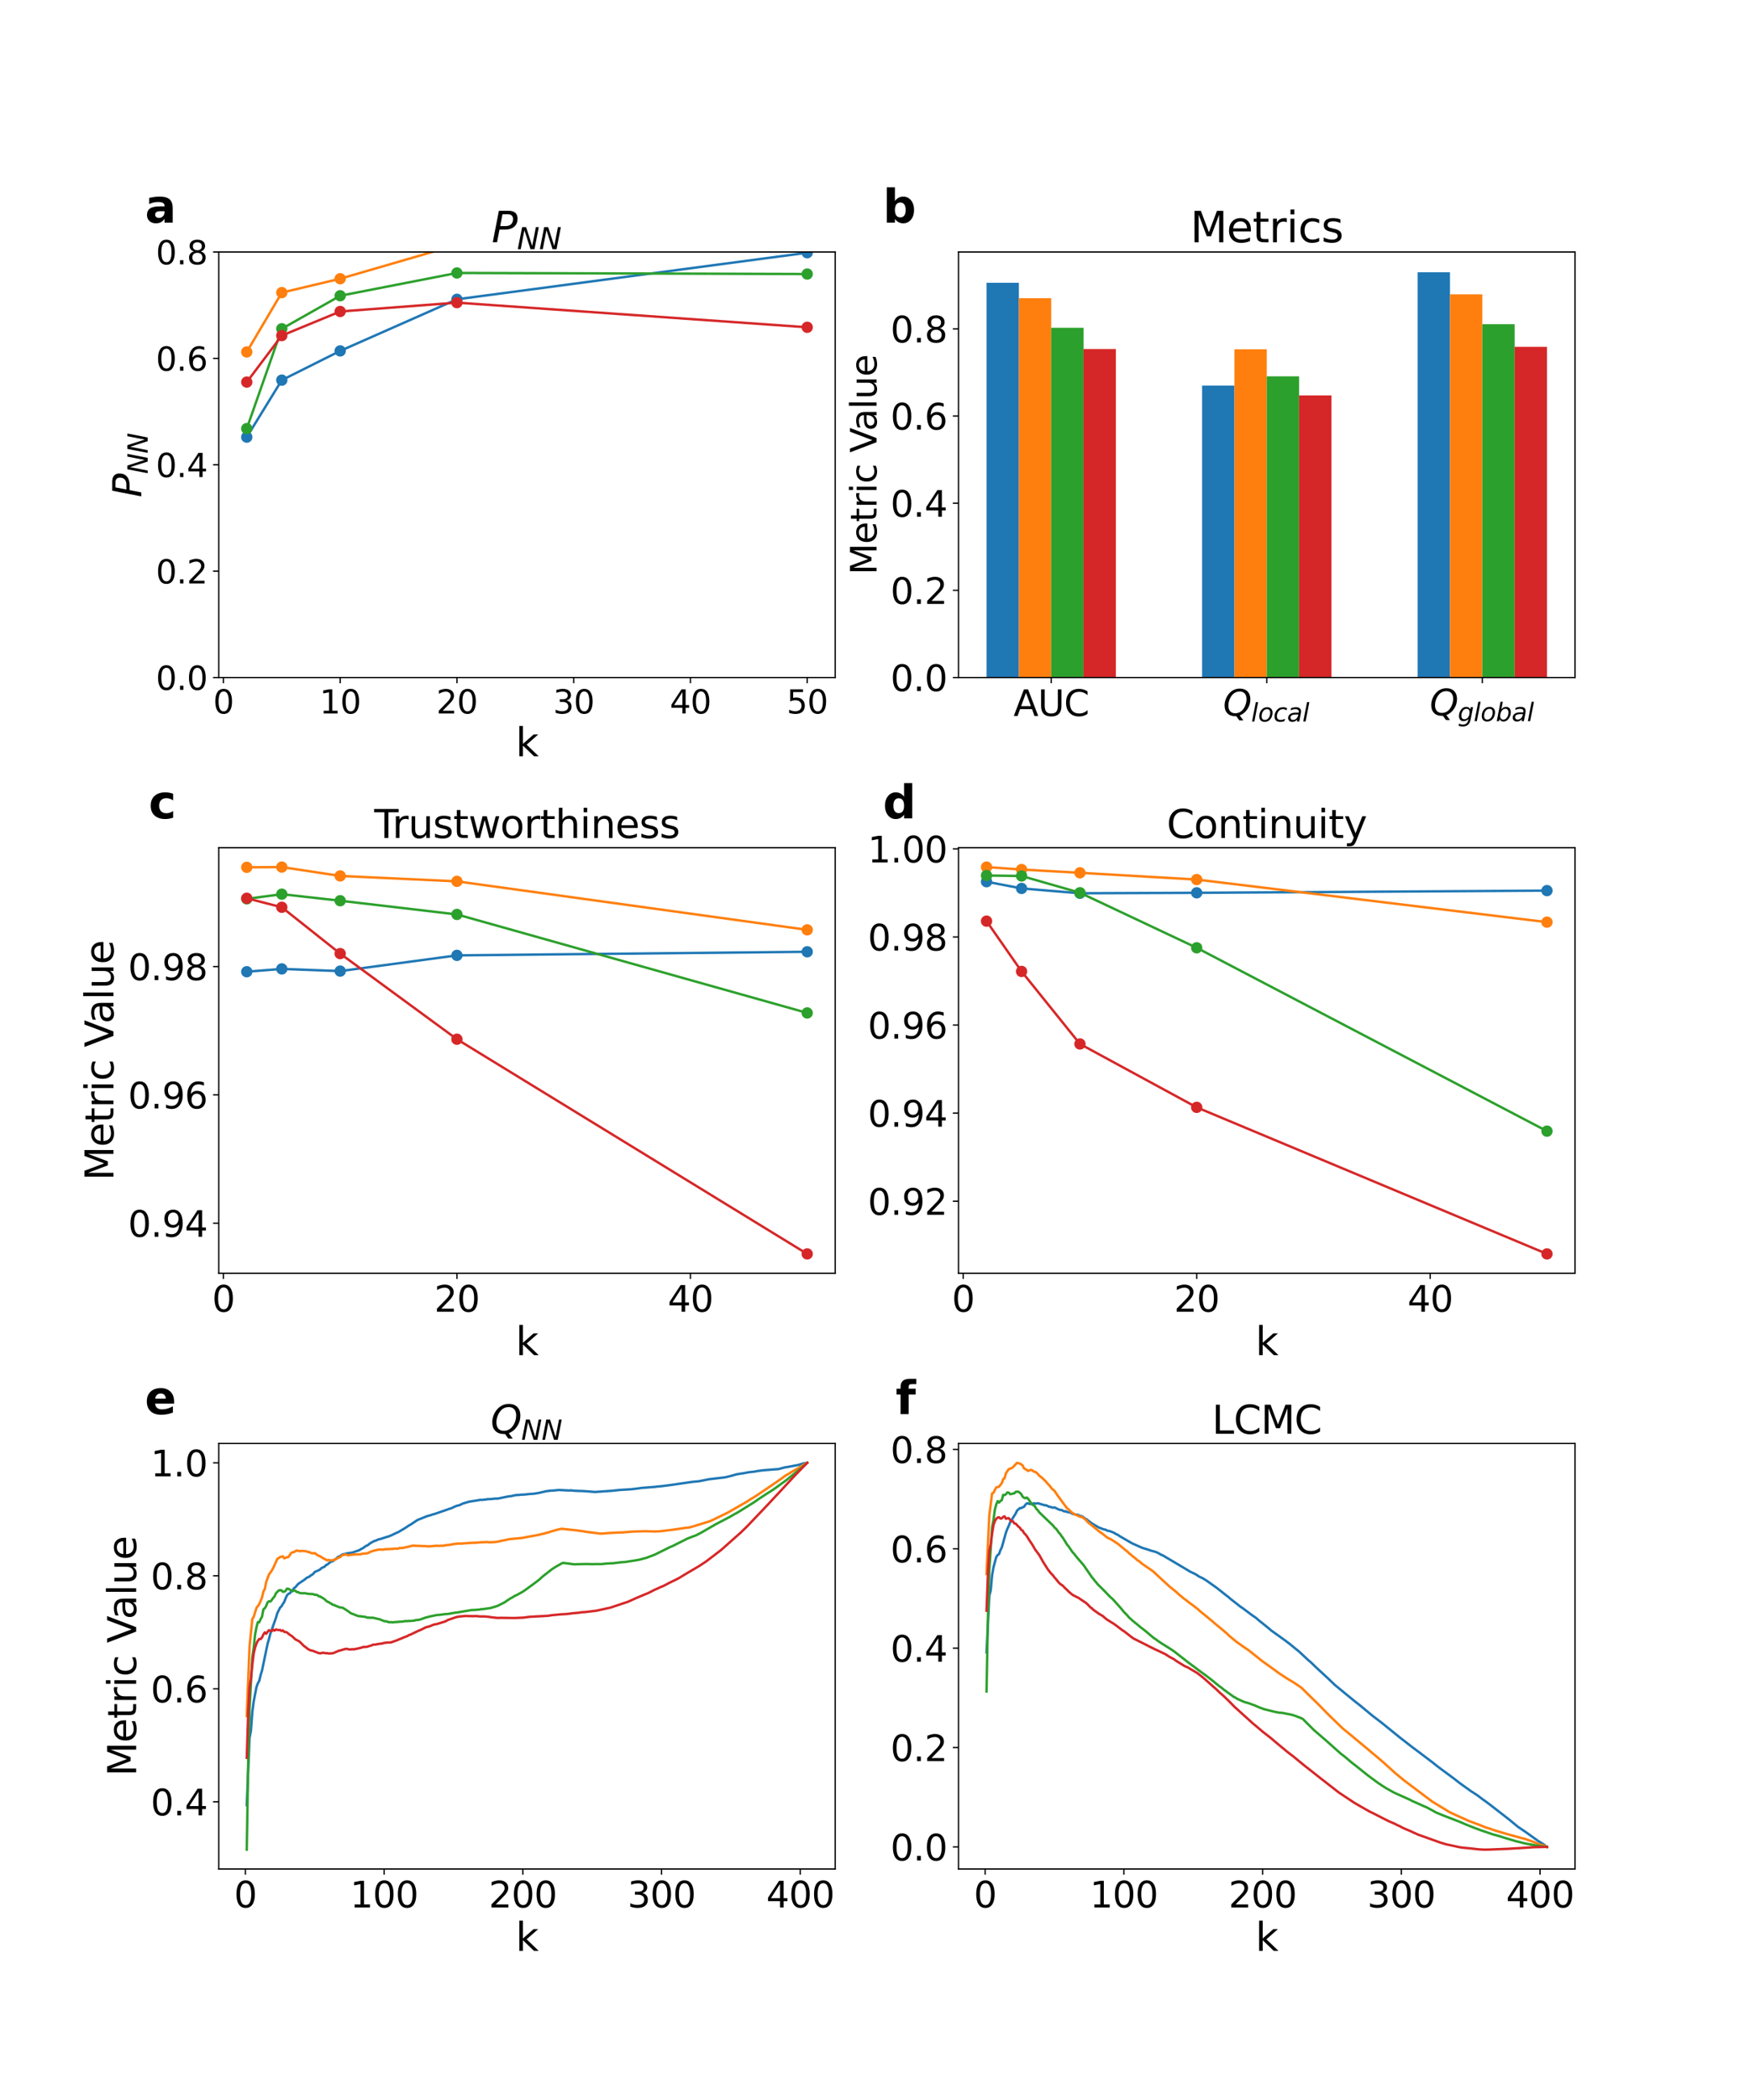 <?xml version="1.0" encoding="utf-8" standalone="no"?>
<!DOCTYPE svg PUBLIC "-//W3C//DTD SVG 1.1//EN"
  "http://www.w3.org/Graphics/SVG/1.1/DTD/svg11.dtd">
<svg xmlns:xlink="http://www.w3.org/1999/xlink" width="1080pt" height="1296pt" viewBox="0 0 1080 1296" xmlns="http://www.w3.org/2000/svg" version="1.1">
 <defs>
  <style type="text/css">*{stroke-linejoin: round; stroke-linecap: butt}</style>
 </defs>
 <g id="figure_1">
  <g id="patch_1">
   <path d="M 0 1296 
L 1080 1296 
L 1080 0 
L 0 0 
z
" style="fill: #ffffff"/>
  </g>
  <g id="axes_1">
   <g id="patch_2">
    <path d="M 135 418.131 
L 515.455 418.131 
L 515.455 155.52 
L 135 155.52 
z
" style="fill: #ffffff"/>
   </g>
   <g id="matplotlib.axis_1">
    <g id="xtick_1">
     <g id="line2d_1">
      <defs>
       <path id="mcca6e6ba56" d="M 0 0 
L 0 3.5 
" style="stroke: #000000; stroke-width: 0.8"/>
      </defs>
      <g>
       <use xlink:href="#mcca6e6ba56" x="137.882" y="418.131" style="stroke: #000000; stroke-width: 0.8"/>
      </g>
     </g>
     <g id="text_1">
      <!-- 0 -->
      <g transform="translate(131.52 440.327) scale(0.2 -0.2)">
       <defs>
        <path id="DejaVuSans-30" d="M 2034 4250 
Q 1547 4250 1301 3770 
Q 1056 3291 1056 2328 
Q 1056 1369 1301 889 
Q 1547 409 2034 409 
Q 2525 409 2770 889 
Q 3016 1369 3016 2328 
Q 3016 3291 2770 3770 
Q 2525 4250 2034 4250 
z
M 2034 4750 
Q 2819 4750 3233 4129 
Q 3647 3509 3647 2328 
Q 3647 1150 3233 529 
Q 2819 -91 2034 -91 
Q 1250 -91 836 529 
Q 422 1150 422 2328 
Q 422 3509 836 4129 
Q 1250 4750 2034 4750 
z
" transform="scale(0.016)"/>
       </defs>
       <use xlink:href="#DejaVuSans-30"/>
      </g>
     </g>
    </g>
    <g id="xtick_2">
     <g id="line2d_2">
      <g>
       <use xlink:href="#mcca6e6ba56" x="209.938" y="418.131" style="stroke: #000000; stroke-width: 0.8"/>
      </g>
     </g>
     <g id="text_2">
      <!-- 10 -->
      <g transform="translate(197.213 440.327) scale(0.2 -0.2)">
       <defs>
        <path id="DejaVuSans-31" d="M 794 531 
L 1825 531 
L 1825 4091 
L 703 3866 
L 703 4441 
L 1819 4666 
L 2450 4666 
L 2450 531 
L 3481 531 
L 3481 0 
L 794 0 
L 794 531 
z
" transform="scale(0.016)"/>
       </defs>
       <use xlink:href="#DejaVuSans-31"/>
       <use xlink:href="#DejaVuSans-30" x="63.623"/>
      </g>
     </g>
    </g>
    <g id="xtick_3">
     <g id="line2d_3">
      <g>
       <use xlink:href="#mcca6e6ba56" x="281.994" y="418.131" style="stroke: #000000; stroke-width: 0.8"/>
      </g>
     </g>
     <g id="text_3">
      <!-- 20 -->
      <g transform="translate(269.269 440.327) scale(0.2 -0.2)">
       <defs>
        <path id="DejaVuSans-32" d="M 1228 531 
L 3431 531 
L 3431 0 
L 469 0 
L 469 531 
Q 828 903 1448 1529 
Q 2069 2156 2228 2338 
Q 2531 2678 2651 2914 
Q 2772 3150 2772 3378 
Q 2772 3750 2511 3984 
Q 2250 4219 1831 4219 
Q 1534 4219 1204 4116 
Q 875 4013 500 3803 
L 500 4441 
Q 881 4594 1212 4672 
Q 1544 4750 1819 4750 
Q 2544 4750 2975 4387 
Q 3406 4025 3406 3419 
Q 3406 3131 3298 2873 
Q 3191 2616 2906 2266 
Q 2828 2175 2409 1742 
Q 1991 1309 1228 531 
z
" transform="scale(0.016)"/>
       </defs>
       <use xlink:href="#DejaVuSans-32"/>
       <use xlink:href="#DejaVuSans-30" x="63.623"/>
      </g>
     </g>
    </g>
    <g id="xtick_4">
     <g id="line2d_4">
      <g>
       <use xlink:href="#mcca6e6ba56" x="354.05" y="418.131" style="stroke: #000000; stroke-width: 0.8"/>
      </g>
     </g>
     <g id="text_4">
      <!-- 30 -->
      <g transform="translate(341.325 440.327) scale(0.2 -0.2)">
       <defs>
        <path id="DejaVuSans-33" d="M 2597 2516 
Q 3050 2419 3304 2112 
Q 3559 1806 3559 1356 
Q 3559 666 3084 287 
Q 2609 -91 1734 -91 
Q 1441 -91 1130 -33 
Q 819 25 488 141 
L 488 750 
Q 750 597 1062 519 
Q 1375 441 1716 441 
Q 2309 441 2620 675 
Q 2931 909 2931 1356 
Q 2931 1769 2642 2001 
Q 2353 2234 1838 2234 
L 1294 2234 
L 1294 2753 
L 1863 2753 
Q 2328 2753 2575 2939 
Q 2822 3125 2822 3475 
Q 2822 3834 2567 4026 
Q 2313 4219 1838 4219 
Q 1578 4219 1281 4162 
Q 984 4106 628 3988 
L 628 4550 
Q 988 4650 1302 4700 
Q 1616 4750 1894 4750 
Q 2613 4750 3031 4423 
Q 3450 4097 3450 3541 
Q 3450 3153 3228 2886 
Q 3006 2619 2597 2516 
z
" transform="scale(0.016)"/>
       </defs>
       <use xlink:href="#DejaVuSans-33"/>
       <use xlink:href="#DejaVuSans-30" x="63.623"/>
      </g>
     </g>
    </g>
    <g id="xtick_5">
     <g id="line2d_5">
      <g>
       <use xlink:href="#mcca6e6ba56" x="426.105" y="418.131" style="stroke: #000000; stroke-width: 0.8"/>
      </g>
     </g>
     <g id="text_5">
      <!-- 40 -->
      <g transform="translate(413.38 440.327) scale(0.2 -0.2)">
       <defs>
        <path id="DejaVuSans-34" d="M 2419 4116 
L 825 1625 
L 2419 1625 
L 2419 4116 
z
M 2253 4666 
L 3047 4666 
L 3047 1625 
L 3713 1625 
L 3713 1100 
L 3047 1100 
L 3047 0 
L 2419 0 
L 2419 1100 
L 313 1100 
L 313 1709 
L 2253 4666 
z
" transform="scale(0.016)"/>
       </defs>
       <use xlink:href="#DejaVuSans-34"/>
       <use xlink:href="#DejaVuSans-30" x="63.623"/>
      </g>
     </g>
    </g>
    <g id="xtick_6">
     <g id="line2d_6">
      <g>
       <use xlink:href="#mcca6e6ba56" x="498.161" y="418.131" style="stroke: #000000; stroke-width: 0.8"/>
      </g>
     </g>
     <g id="text_6">
      <!-- 50 -->
      <g transform="translate(485.436 440.327) scale(0.2 -0.2)">
       <defs>
        <path id="DejaVuSans-35" d="M 691 4666 
L 3169 4666 
L 3169 4134 
L 1269 4134 
L 1269 2991 
Q 1406 3038 1543 3061 
Q 1681 3084 1819 3084 
Q 2600 3084 3056 2656 
Q 3513 2228 3513 1497 
Q 3513 744 3044 326 
Q 2575 -91 1722 -91 
Q 1428 -91 1123 -41 
Q 819 9 494 109 
L 494 744 
Q 775 591 1075 516 
Q 1375 441 1709 441 
Q 2250 441 2565 725 
Q 2881 1009 2881 1497 
Q 2881 1984 2565 2268 
Q 2250 2553 1709 2553 
Q 1456 2553 1204 2497 
Q 953 2441 691 2322 
L 691 4666 
z
" transform="scale(0.016)"/>
       </defs>
       <use xlink:href="#DejaVuSans-35"/>
       <use xlink:href="#DejaVuSans-30" x="63.623"/>
      </g>
     </g>
    </g>
    <g id="text_7">
     <!-- k -->
     <g transform="translate(318.279 466.723) scale(0.24 -0.24)">
      <defs>
       <path id="DejaVuSans-6b" d="M 581 4863 
L 1159 4863 
L 1159 1991 
L 2875 3500 
L 3609 3500 
L 1753 1863 
L 3688 0 
L 2938 0 
L 1159 1709 
L 1159 0 
L 581 0 
L 581 4863 
z
" transform="scale(0.016)"/>
      </defs>
      <use xlink:href="#DejaVuSans-6b"/>
     </g>
    </g>
   </g>
   <g id="matplotlib.axis_2">
    <g id="ytick_1">
     <g id="line2d_7">
      <defs>
       <path id="m416045926f" d="M 0 0 
L -3.5 0 
" style="stroke: #000000; stroke-width: 0.8"/>
      </defs>
      <g>
       <use xlink:href="#m416045926f" x="135" y="418.131" style="stroke: #000000; stroke-width: 0.8"/>
      </g>
     </g>
     <g id="text_8">
      <!-- 0.0 -->
      <g transform="translate(96.194 425.729) scale(0.2 -0.2)">
       <defs>
        <path id="DejaVuSans-2e" d="M 684 794 
L 1344 794 
L 1344 0 
L 684 0 
L 684 794 
z
" transform="scale(0.016)"/>
       </defs>
       <use xlink:href="#DejaVuSans-30"/>
       <use xlink:href="#DejaVuSans-2e" x="63.623"/>
       <use xlink:href="#DejaVuSans-30" x="95.41"/>
      </g>
     </g>
    </g>
    <g id="ytick_2">
     <g id="line2d_8">
      <g>
       <use xlink:href="#m416045926f" x="135" y="352.478" style="stroke: #000000; stroke-width: 0.8"/>
      </g>
     </g>
     <g id="text_9">
      <!-- 0.2 -->
      <g transform="translate(96.194 360.076) scale(0.2 -0.2)">
       <use xlink:href="#DejaVuSans-30"/>
       <use xlink:href="#DejaVuSans-2e" x="63.623"/>
       <use xlink:href="#DejaVuSans-32" x="95.41"/>
      </g>
     </g>
    </g>
    <g id="ytick_3">
     <g id="line2d_9">
      <g>
       <use xlink:href="#m416045926f" x="135" y="286.825" style="stroke: #000000; stroke-width: 0.8"/>
      </g>
     </g>
     <g id="text_10">
      <!-- 0.4 -->
      <g transform="translate(96.194 294.424) scale(0.2 -0.2)">
       <use xlink:href="#DejaVuSans-30"/>
       <use xlink:href="#DejaVuSans-2e" x="63.623"/>
       <use xlink:href="#DejaVuSans-34" x="95.41"/>
      </g>
     </g>
    </g>
    <g id="ytick_4">
     <g id="line2d_10">
      <g>
       <use xlink:href="#m416045926f" x="135" y="221.173" style="stroke: #000000; stroke-width: 0.8"/>
      </g>
     </g>
     <g id="text_11">
      <!-- 0.6 -->
      <g transform="translate(96.194 228.771) scale(0.2 -0.2)">
       <defs>
        <path id="DejaVuSans-36" d="M 2113 2584 
Q 1688 2584 1439 2293 
Q 1191 2003 1191 1497 
Q 1191 994 1439 701 
Q 1688 409 2113 409 
Q 2538 409 2786 701 
Q 3034 994 3034 1497 
Q 3034 2003 2786 2293 
Q 2538 2584 2113 2584 
z
M 3366 4563 
L 3366 3988 
Q 3128 4100 2886 4159 
Q 2644 4219 2406 4219 
Q 1781 4219 1451 3797 
Q 1122 3375 1075 2522 
Q 1259 2794 1537 2939 
Q 1816 3084 2150 3084 
Q 2853 3084 3261 2657 
Q 3669 2231 3669 1497 
Q 3669 778 3244 343 
Q 2819 -91 2113 -91 
Q 1303 -91 875 529 
Q 447 1150 447 2328 
Q 447 3434 972 4092 
Q 1497 4750 2381 4750 
Q 2619 4750 2861 4703 
Q 3103 4656 3366 4563 
z
" transform="scale(0.016)"/>
       </defs>
       <use xlink:href="#DejaVuSans-30"/>
       <use xlink:href="#DejaVuSans-2e" x="63.623"/>
       <use xlink:href="#DejaVuSans-36" x="95.41"/>
      </g>
     </g>
    </g>
    <g id="ytick_5">
     <g id="line2d_11">
      <g>
       <use xlink:href="#m416045926f" x="135" y="155.52" style="stroke: #000000; stroke-width: 0.8"/>
      </g>
     </g>
     <g id="text_12">
      <!-- 0.8 -->
      <g transform="translate(96.194 163.118) scale(0.2 -0.2)">
       <defs>
        <path id="DejaVuSans-38" d="M 2034 2216 
Q 1584 2216 1326 1975 
Q 1069 1734 1069 1313 
Q 1069 891 1326 650 
Q 1584 409 2034 409 
Q 2484 409 2743 651 
Q 3003 894 3003 1313 
Q 3003 1734 2745 1975 
Q 2488 2216 2034 2216 
z
M 1403 2484 
Q 997 2584 770 2862 
Q 544 3141 544 3541 
Q 544 4100 942 4425 
Q 1341 4750 2034 4750 
Q 2731 4750 3128 4425 
Q 3525 4100 3525 3541 
Q 3525 3141 3298 2862 
Q 3072 2584 2669 2484 
Q 3125 2378 3379 2068 
Q 3634 1759 3634 1313 
Q 3634 634 3220 271 
Q 2806 -91 2034 -91 
Q 1263 -91 848 271 
Q 434 634 434 1313 
Q 434 1759 690 2068 
Q 947 2378 1403 2484 
z
M 1172 3481 
Q 1172 3119 1398 2916 
Q 1625 2713 2034 2713 
Q 2441 2713 2670 2916 
Q 2900 3119 2900 3481 
Q 2900 3844 2670 4047 
Q 2441 4250 2034 4250 
Q 1625 4250 1398 4047 
Q 1172 3844 1172 3481 
z
" transform="scale(0.016)"/>
       </defs>
       <use xlink:href="#DejaVuSans-30"/>
       <use xlink:href="#DejaVuSans-2e" x="63.623"/>
       <use xlink:href="#DejaVuSans-38" x="95.41"/>
      </g>
     </g>
    </g>
    <g id="text_13">
     <!-- $P_{NN}$ -->
     <g transform="translate(87.203 306.985) rotate(-90) scale(0.24 -0.24)">
      <defs>
       <path id="DejaVuSans-Oblique-50" d="M 1081 4666 
L 2541 4666 
Q 3178 4666 3512 4369 
Q 3847 4072 3847 3500 
Q 3847 2731 3353 2303 
Q 2859 1875 1966 1875 
L 1172 1875 
L 806 0 
L 172 0 
L 1081 4666 
z
M 1613 4147 
L 1275 2394 
L 2069 2394 
Q 2606 2394 2893 2669 
Q 3181 2944 3181 3456 
Q 3181 3784 2986 3965 
Q 2791 4147 2438 4147 
L 1613 4147 
z
" transform="scale(0.016)"/>
       <path id="DejaVuSans-Oblique-4e" d="M 1081 4666 
L 1931 4666 
L 3219 666 
L 4000 4666 
L 4616 4666 
L 3706 0 
L 2853 0 
L 1569 4025 
L 788 0 
L 172 0 
L 1081 4666 
z
" transform="scale(0.016)"/>
      </defs>
      <use xlink:href="#DejaVuSans-Oblique-50" transform="translate(0 0.094)"/>
      <use xlink:href="#DejaVuSans-Oblique-4e" transform="translate(60.303 -16.312) scale(0.7)"/>
      <use xlink:href="#DejaVuSans-Oblique-4e" transform="translate(112.666 -16.312) scale(0.7)"/>
     </g>
    </g>
   </g>
   <g id="line2d_12">
    <path d="M 152.293 269.765 
L 173.91 234.594 
L 209.938 216.564 
L 281.994 184.708 
L 498.161 155.973 
" clip-path="url(#pabfcd6cdc1)" style="fill: none; stroke: #1f77b4; stroke-width: 1.5; stroke-linecap: square"/>
    <defs>
     <path id="ma37ddf9885" d="M 0 3 
C 0.796 3 1.559 2.684 2.121 2.121 
C 2.684 1.559 3 0.796 3 0 
C 3 -0.796 2.684 -1.559 2.121 -2.121 
C 1.559 -2.684 0.796 -3 0 -3 
C -0.796 -3 -1.559 -2.684 -2.121 -2.121 
C -2.684 -1.559 -3 -0.796 -3 0 
C -3 0.796 -2.684 1.559 -2.121 2.121 
C -1.559 2.684 -0.796 3 0 3 
z
" style="stroke: #1f77b4"/>
    </defs>
    <g clip-path="url(#pabfcd6cdc1)">
     <use xlink:href="#ma37ddf9885" x="152.293" y="269.765" style="fill: #1f77b4; stroke: #1f77b4"/>
     <use xlink:href="#ma37ddf9885" x="173.91" y="234.594" style="fill: #1f77b4; stroke: #1f77b4"/>
     <use xlink:href="#ma37ddf9885" x="209.938" y="216.564" style="fill: #1f77b4; stroke: #1f77b4"/>
     <use xlink:href="#ma37ddf9885" x="281.994" y="184.708" style="fill: #1f77b4; stroke: #1f77b4"/>
     <use xlink:href="#ma37ddf9885" x="498.161" y="155.973" style="fill: #1f77b4; stroke: #1f77b4"/>
    </g>
   </g>
   <g id="line2d_13">
    <path d="M 152.293 217.211 
L 173.91 180.584 
L 209.938 172.014 
L 281.994 151.073 
L 498.161 145.268 
" clip-path="url(#pabfcd6cdc1)" style="fill: none; stroke: #ff7f0e; stroke-width: 1.5; stroke-linecap: square"/>
    <defs>
     <path id="m6b566ab045" d="M 0 3 
C 0.796 3 1.559 2.684 2.121 2.121 
C 2.684 1.559 3 0.796 3 0 
C 3 -0.796 2.684 -1.559 2.121 -2.121 
C 1.559 -2.684 0.796 -3 0 -3 
C -0.796 -3 -1.559 -2.684 -2.121 -2.121 
C -2.684 -1.559 -3 -0.796 -3 0 
C -3 0.796 -2.684 1.559 -2.121 2.121 
C -1.559 2.684 -0.796 3 0 3 
z
" style="stroke: #ff7f0e"/>
    </defs>
    <g clip-path="url(#pabfcd6cdc1)">
     <use xlink:href="#m6b566ab045" x="152.293" y="217.211" style="fill: #ff7f0e; stroke: #ff7f0e"/>
     <use xlink:href="#m6b566ab045" x="173.91" y="180.584" style="fill: #ff7f0e; stroke: #ff7f0e"/>
     <use xlink:href="#m6b566ab045" x="209.938" y="172.014" style="fill: #ff7f0e; stroke: #ff7f0e"/>
     <use xlink:href="#m6b566ab045" x="281.994" y="151.073" style="fill: #ff7f0e; stroke: #ff7f0e"/>
     <use xlink:href="#m6b566ab045" x="498.161" y="145.268" style="fill: #ff7f0e; stroke: #ff7f0e"/>
    </g>
   </g>
   <g id="line2d_14">
    <path d="M 152.293 264.51 
L 173.91 202.9 
L 209.938 182.525 
L 281.994 168.456 
L 498.161 169.119 
" clip-path="url(#pabfcd6cdc1)" style="fill: none; stroke: #2ca02c; stroke-width: 1.5; stroke-linecap: square"/>
    <defs>
     <path id="mf451b95f82" d="M 0 3 
C 0.796 3 1.559 2.684 2.121 2.121 
C 2.684 1.559 3 0.796 3 0 
C 3 -0.796 2.684 -1.559 2.121 -2.121 
C 1.559 -2.684 0.796 -3 0 -3 
C -0.796 -3 -1.559 -2.684 -2.121 -2.121 
C -2.684 -1.559 -3 -0.796 -3 0 
C -3 0.796 -2.684 1.559 -2.121 2.121 
C -1.559 2.684 -0.796 3 0 3 
z
" style="stroke: #2ca02c"/>
    </defs>
    <g clip-path="url(#pabfcd6cdc1)">
     <use xlink:href="#mf451b95f82" x="152.293" y="264.51" style="fill: #2ca02c; stroke: #2ca02c"/>
     <use xlink:href="#mf451b95f82" x="173.91" y="202.9" style="fill: #2ca02c; stroke: #2ca02c"/>
     <use xlink:href="#mf451b95f82" x="209.938" y="182.525" style="fill: #2ca02c; stroke: #2ca02c"/>
     <use xlink:href="#mf451b95f82" x="281.994" y="168.456" style="fill: #2ca02c; stroke: #2ca02c"/>
     <use xlink:href="#mf451b95f82" x="498.161" y="169.119" style="fill: #2ca02c; stroke: #2ca02c"/>
    </g>
   </g>
   <g id="line2d_15">
    <path d="M 152.293 235.807 
L 173.91 207.104 
L 209.938 192.227 
L 281.994 186.77 
L 498.161 201.978 
" clip-path="url(#pabfcd6cdc1)" style="fill: none; stroke: #d62728; stroke-width: 1.5; stroke-linecap: square"/>
    <defs>
     <path id="m8349455082" d="M 0 3 
C 0.796 3 1.559 2.684 2.121 2.121 
C 2.684 1.559 3 0.796 3 0 
C 3 -0.796 2.684 -1.559 2.121 -2.121 
C 1.559 -2.684 0.796 -3 0 -3 
C -0.796 -3 -1.559 -2.684 -2.121 -2.121 
C -2.684 -1.559 -3 -0.796 -3 0 
C -3 0.796 -2.684 1.559 -2.121 2.121 
C -1.559 2.684 -0.796 3 0 3 
z
" style="stroke: #d62728"/>
    </defs>
    <g clip-path="url(#pabfcd6cdc1)">
     <use xlink:href="#m8349455082" x="152.293" y="235.807" style="fill: #d62728; stroke: #d62728"/>
     <use xlink:href="#m8349455082" x="173.91" y="207.104" style="fill: #d62728; stroke: #d62728"/>
     <use xlink:href="#m8349455082" x="209.938" y="192.227" style="fill: #d62728; stroke: #d62728"/>
     <use xlink:href="#m8349455082" x="281.994" y="186.77" style="fill: #d62728; stroke: #d62728"/>
     <use xlink:href="#m8349455082" x="498.161" y="201.978" style="fill: #d62728; stroke: #d62728"/>
    </g>
   </g>
   <g id="patch_3">
    <path d="M 135 418.131 
L 135 155.52 
" style="fill: none; stroke: #000000; stroke-width: 0.8; stroke-linejoin: miter; stroke-linecap: square"/>
   </g>
   <g id="patch_4">
    <path d="M 515.455 418.131 
L 515.455 155.52 
" style="fill: none; stroke: #000000; stroke-width: 0.8; stroke-linejoin: miter; stroke-linecap: square"/>
   </g>
   <g id="patch_5">
    <path d="M 135 418.131 
L 515.455 418.131 
" style="fill: none; stroke: #000000; stroke-width: 0.8; stroke-linejoin: miter; stroke-linecap: square"/>
   </g>
   <g id="patch_6">
    <path d="M 135 155.52 
L 515.455 155.52 
" style="fill: none; stroke: #000000; stroke-width: 0.8; stroke-linejoin: miter; stroke-linecap: square"/>
   </g>
   <g id="text_14">
    <!-- a -->
    <g transform="translate(89.473 137.404) scale(0.28 -0.28)">
     <defs>
      <path id="DejaVuSans-Bold-61" d="M 2106 1575 
Q 1756 1575 1579 1456 
Q 1403 1338 1403 1106 
Q 1403 894 1545 773 
Q 1688 653 1941 653 
Q 2256 653 2472 879 
Q 2688 1106 2688 1447 
L 2688 1575 
L 2106 1575 
z
M 3816 1997 
L 3816 0 
L 2688 0 
L 2688 519 
Q 2463 200 2181 54 
Q 1900 -91 1497 -91 
Q 953 -91 614 226 
Q 275 544 275 1050 
Q 275 1666 698 1953 
Q 1122 2241 2028 2241 
L 2688 2241 
L 2688 2328 
Q 2688 2594 2478 2717 
Q 2269 2841 1825 2841 
Q 1466 2841 1156 2769 
Q 847 2697 581 2553 
L 581 3406 
Q 941 3494 1303 3539 
Q 1666 3584 2028 3584 
Q 2975 3584 3395 3211 
Q 3816 2838 3816 1997 
z
" transform="scale(0.016)"/>
     </defs>
     <use xlink:href="#DejaVuSans-Bold-61"/>
    </g>
   </g>
   <g id="text_15">
    <!-- $P_{NN}$ -->
    <g transform="translate(303.387 149.52) scale(0.26 -0.26)">
     <use xlink:href="#DejaVuSans-Oblique-50" transform="translate(0 0.094)"/>
     <use xlink:href="#DejaVuSans-Oblique-4e" transform="translate(60.303 -16.312) scale(0.7)"/>
     <use xlink:href="#DejaVuSans-Oblique-4e" transform="translate(112.666 -16.312) scale(0.7)"/>
    </g>
   </g>
  </g>
  <g id="axes_2">
   <g id="patch_7">
    <path d="M 591.545 418.131 
L 972 418.131 
L 972 155.52 
L 591.545 155.52 
z
" style="fill: #ffffff"/>
   </g>
   <g id="patch_8">
    <path d="M 608.839 418.131 
L 628.793 418.131 
L 628.793 174.538 
L 608.839 174.538 
z
" clip-path="url(#p968986b50e)" style="fill: #1f77b4"/>
   </g>
   <g id="patch_9">
    <path d="M 741.865 418.131 
L 761.819 418.131 
L 761.819 237.948 
L 741.865 237.948 
z
" clip-path="url(#p968986b50e)" style="fill: #1f77b4"/>
   </g>
   <g id="patch_10">
    <path d="M 874.891 418.131 
L 894.845 418.131 
L 894.845 168.025 
L 874.891 168.025 
z
" clip-path="url(#p968986b50e)" style="fill: #1f77b4"/>
   </g>
   <g id="patch_11">
    <path d="M 628.793 418.131 
L 648.747 418.131 
L 648.747 184.034 
L 628.793 184.034 
z
" clip-path="url(#p968986b50e)" style="fill: #ff7f0e"/>
   </g>
   <g id="patch_12">
    <path d="M 761.819 418.131 
L 781.773 418.131 
L 781.773 215.56 
L 761.819 215.56 
z
" clip-path="url(#p968986b50e)" style="fill: #ff7f0e"/>
   </g>
   <g id="patch_13">
    <path d="M 894.845 418.131 
L 914.799 418.131 
L 914.799 181.636 
L 894.845 181.636 
z
" clip-path="url(#p968986b50e)" style="fill: #ff7f0e"/>
   </g>
   <g id="patch_14">
    <path d="M 648.747 418.131 
L 668.701 418.131 
L 668.701 202.287 
L 648.747 202.287 
z
" clip-path="url(#p968986b50e)" style="fill: #2ca02c"/>
   </g>
   <g id="patch_15">
    <path d="M 781.773 418.131 
L 801.727 418.131 
L 801.727 232.257 
L 781.773 232.257 
z
" clip-path="url(#p968986b50e)" style="fill: #2ca02c"/>
   </g>
   <g id="patch_16">
    <path d="M 914.799 418.131 
L 934.753 418.131 
L 934.753 200.072 
L 914.799 200.072 
z
" clip-path="url(#p968986b50e)" style="fill: #2ca02c"/>
   </g>
   <g id="patch_17">
    <path d="M 668.701 418.131 
L 688.654 418.131 
L 688.654 215.383 
L 668.701 215.383 
z
" clip-path="url(#p968986b50e)" style="fill: #d62728"/>
   </g>
   <g id="patch_18">
    <path d="M 801.727 418.131 
L 821.681 418.131 
L 821.681 244.029 
L 801.727 244.029 
z
" clip-path="url(#p968986b50e)" style="fill: #d62728"/>
   </g>
   <g id="patch_19">
    <path d="M 934.753 418.131 
L 954.707 418.131 
L 954.707 214.042 
L 934.753 214.042 
z
" clip-path="url(#p968986b50e)" style="fill: #d62728"/>
   </g>
   <g id="matplotlib.axis_3">
    <g id="xtick_7">
     <g id="line2d_16">
      <g>
       <use xlink:href="#mcca6e6ba56" x="648.747" y="418.131" style="stroke: #000000; stroke-width: 0.8"/>
      </g>
     </g>
     <g id="text_16">
      <!-- AUC -->
      <g transform="translate(625.49 441.847) scale(0.22 -0.22)">
       <defs>
        <path id="DejaVuSans-41" d="M 2188 4044 
L 1331 1722 
L 3047 1722 
L 2188 4044 
z
M 1831 4666 
L 2547 4666 
L 4325 0 
L 3669 0 
L 3244 1197 
L 1141 1197 
L 716 0 
L 50 0 
L 1831 4666 
z
" transform="scale(0.016)"/>
        <path id="DejaVuSans-55" d="M 556 4666 
L 1191 4666 
L 1191 1831 
Q 1191 1081 1462 751 
Q 1734 422 2344 422 
Q 2950 422 3222 751 
Q 3494 1081 3494 1831 
L 3494 4666 
L 4128 4666 
L 4128 1753 
Q 4128 841 3676 375 
Q 3225 -91 2344 -91 
Q 1459 -91 1007 375 
Q 556 841 556 1753 
L 556 4666 
z
" transform="scale(0.016)"/>
        <path id="DejaVuSans-43" d="M 4122 4306 
L 4122 3641 
Q 3803 3938 3442 4084 
Q 3081 4231 2675 4231 
Q 1875 4231 1450 3742 
Q 1025 3253 1025 2328 
Q 1025 1406 1450 917 
Q 1875 428 2675 428 
Q 3081 428 3442 575 
Q 3803 722 4122 1019 
L 4122 359 
Q 3791 134 3420 21 
Q 3050 -91 2638 -91 
Q 1578 -91 968 557 
Q 359 1206 359 2328 
Q 359 3453 968 4101 
Q 1578 4750 2638 4750 
Q 3056 4750 3426 4639 
Q 3797 4528 4122 4306 
z
" transform="scale(0.016)"/>
       </defs>
       <use xlink:href="#DejaVuSans-41"/>
       <use xlink:href="#DejaVuSans-55" x="68.408"/>
       <use xlink:href="#DejaVuSans-43" x="141.602"/>
      </g>
     </g>
    </g>
    <g id="xtick_8">
     <g id="line2d_17">
      <g>
       <use xlink:href="#mcca6e6ba56" x="781.773" y="418.131" style="stroke: #000000; stroke-width: 0.8"/>
      </g>
     </g>
     <g id="text_17">
      <!-- $Q_{local}$ -->
      <g transform="translate(754.823 441.847) scale(0.22 -0.22)">
       <defs>
        <path id="DejaVuSans-Oblique-51" d="M 2309 -84 
Q 2275 -88 2237 -89 
Q 2200 -91 2125 -91 
Q 1250 -91 756 411 
Q 263 913 263 1797 
Q 263 2319 452 2844 
Q 641 3369 978 3788 
Q 1369 4269 1858 4509 
Q 2347 4750 2938 4750 
Q 3794 4750 4287 4245 
Q 4781 3741 4781 2869 
Q 4781 1928 4265 1147 
Q 3750 366 2919 44 
L 3553 -825 
L 2847 -825 
L 2309 -84 
z
M 2919 4238 
Q 2400 4238 2003 3986 
Q 1606 3734 1313 3219 
Q 1125 2891 1026 2522 
Q 928 2153 928 1778 
Q 928 1128 1239 775 
Q 1550 422 2119 422 
Q 2631 422 3032 676 
Q 3434 931 3719 1434 
Q 3909 1772 4009 2142 
Q 4109 2513 4109 2881 
Q 4109 3528 3796 3883 
Q 3484 4238 2919 4238 
z
" transform="scale(0.016)"/>
        <path id="DejaVuSans-Oblique-6c" d="M 1172 4863 
L 1747 4863 
L 800 0 
L 225 0 
L 1172 4863 
z
" transform="scale(0.016)"/>
        <path id="DejaVuSans-Oblique-6f" d="M 1625 -91 
Q 1009 -91 651 289 
Q 294 669 294 1325 
Q 294 1706 417 2101 
Q 541 2497 738 2766 
Q 1047 3184 1428 3384 
Q 1809 3584 2291 3584 
Q 2888 3584 3255 3212 
Q 3622 2841 3622 2241 
Q 3622 1825 3500 1412 
Q 3378 1000 3181 728 
Q 2875 309 2494 109 
Q 2113 -91 1625 -91 
z
M 891 1344 
Q 891 869 1089 633 
Q 1288 397 1691 397 
Q 2269 397 2648 901 
Q 3028 1406 3028 2181 
Q 3028 2634 2825 2865 
Q 2622 3097 2228 3097 
Q 1903 3097 1650 2945 
Q 1397 2794 1197 2484 
Q 1050 2253 970 1956 
Q 891 1659 891 1344 
z
" transform="scale(0.016)"/>
        <path id="DejaVuSans-Oblique-63" d="M 3431 3366 
L 3316 2797 
Q 3109 2947 2876 3022 
Q 2644 3097 2394 3097 
Q 2119 3097 1870 3000 
Q 1622 2903 1453 2725 
Q 1184 2453 1037 2087 
Q 891 1722 891 1331 
Q 891 859 1127 628 
Q 1363 397 1844 397 
Q 2081 397 2348 469 
Q 2616 541 2906 684 
L 2797 116 
Q 2547 13 2283 -39 
Q 2019 -91 1741 -91 
Q 1044 -91 669 257 
Q 294 606 294 1253 
Q 294 1797 489 2255 
Q 684 2713 1069 3078 
Q 1331 3328 1684 3456 
Q 2038 3584 2456 3584 
Q 2700 3584 2940 3529 
Q 3181 3475 3431 3366 
z
" transform="scale(0.016)"/>
        <path id="DejaVuSans-Oblique-61" d="M 3438 1997 
L 3047 0 
L 2472 0 
L 2578 531 
Q 2325 219 2001 64 
Q 1678 -91 1281 -91 
Q 834 -91 548 182 
Q 263 456 263 884 
Q 263 1497 752 1853 
Q 1241 2209 2100 2209 
L 2900 2209 
L 2931 2363 
Q 2938 2388 2941 2417 
Q 2944 2447 2944 2509 
Q 2944 2788 2717 2942 
Q 2491 3097 2081 3097 
Q 1800 3097 1504 3025 
Q 1209 2953 897 2809 
L 997 3341 
Q 1322 3463 1633 3523 
Q 1944 3584 2234 3584 
Q 2853 3584 3176 3315 
Q 3500 3047 3500 2534 
Q 3500 2431 3484 2292 
Q 3469 2153 3438 1997 
z
M 2816 1759 
L 2241 1759 
Q 1534 1759 1195 1570 
Q 856 1381 856 984 
Q 856 709 1029 553 
Q 1203 397 1509 397 
Q 1978 397 2328 733 
Q 2678 1069 2791 1631 
L 2816 1759 
z
" transform="scale(0.016)"/>
       </defs>
       <use xlink:href="#DejaVuSans-Oblique-51" transform="translate(0 0.781)"/>
       <use xlink:href="#DejaVuSans-Oblique-6c" transform="translate(78.711 -15.625) scale(0.7)"/>
       <use xlink:href="#DejaVuSans-Oblique-6f" transform="translate(98.159 -15.625) scale(0.7)"/>
       <use xlink:href="#DejaVuSans-Oblique-63" transform="translate(140.986 -15.625) scale(0.7)"/>
       <use xlink:href="#DejaVuSans-Oblique-61" transform="translate(179.473 -15.625) scale(0.7)"/>
       <use xlink:href="#DejaVuSans-Oblique-6c" transform="translate(222.368 -15.625) scale(0.7)"/>
      </g>
     </g>
    </g>
    <g id="xtick_9">
     <g id="line2d_18">
      <g>
       <use xlink:href="#mcca6e6ba56" x="914.799" y="418.131" style="stroke: #000000; stroke-width: 0.8"/>
      </g>
     </g>
     <g id="text_18">
      <!-- $Q_{global}$ -->
      <g transform="translate(882.349 441.631) scale(0.22 -0.22)">
       <defs>
        <path id="DejaVuSans-Oblique-67" d="M 3816 3500 
L 3219 434 
Q 3047 -456 2561 -893 
Q 2075 -1331 1253 -1331 
Q 950 -1331 690 -1286 
Q 431 -1241 206 -1147 
L 313 -588 
Q 525 -725 762 -790 
Q 1000 -856 1269 -856 
Q 1816 -856 2167 -557 
Q 2519 -259 2631 300 
L 2681 563 
Q 2441 288 2122 144 
Q 1803 0 1434 0 
Q 903 0 598 351 
Q 294 703 294 1319 
Q 294 1803 478 2267 
Q 663 2731 997 3091 
Q 1219 3328 1514 3456 
Q 1809 3584 2131 3584 
Q 2484 3584 2746 3420 
Q 3009 3256 3138 2956 
L 3238 3500 
L 3816 3500 
z
M 2950 2216 
Q 2950 2641 2750 2872 
Q 2550 3103 2181 3103 
Q 1953 3103 1747 3012 
Q 1541 2922 1394 2759 
Q 1156 2491 1023 2127 
Q 891 1763 891 1375 
Q 891 944 1092 712 
Q 1294 481 1672 481 
Q 2219 481 2584 976 
Q 2950 1472 2950 2216 
z
" transform="scale(0.016)"/>
        <path id="DejaVuSans-Oblique-62" d="M 3169 2138 
Q 3169 2591 2961 2847 
Q 2753 3103 2388 3103 
Q 2122 3103 1889 2973 
Q 1656 2844 1484 2597 
Q 1303 2338 1198 1995 
Q 1094 1653 1094 1313 
Q 1094 881 1298 636 
Q 1503 391 1863 391 
Q 2134 391 2365 517 
Q 2597 644 2772 891 
Q 2950 1147 3059 1487 
Q 3169 1828 3169 2138 
z
M 1381 2969 
Q 1594 3256 1914 3420 
Q 2234 3584 2584 3584 
Q 3122 3584 3439 3221 
Q 3756 2859 3756 2241 
Q 3756 1734 3570 1259 
Q 3384 784 3041 416 
Q 2816 172 2522 40 
Q 2228 -91 1906 -91 
Q 1566 -91 1316 65 
Q 1066 222 909 531 
L 806 0 
L 231 0 
L 1178 4863 
L 1753 4863 
L 1381 2969 
z
" transform="scale(0.016)"/>
       </defs>
       <use xlink:href="#DejaVuSans-Oblique-51" transform="translate(0 0.781)"/>
       <use xlink:href="#DejaVuSans-Oblique-67" transform="translate(78.711 -15.625) scale(0.7)"/>
       <use xlink:href="#DejaVuSans-Oblique-6c" transform="translate(123.145 -15.625) scale(0.7)"/>
       <use xlink:href="#DejaVuSans-Oblique-6f" transform="translate(142.593 -15.625) scale(0.7)"/>
       <use xlink:href="#DejaVuSans-Oblique-62" transform="translate(185.42 -15.625) scale(0.7)"/>
       <use xlink:href="#DejaVuSans-Oblique-61" transform="translate(229.854 -15.625) scale(0.7)"/>
       <use xlink:href="#DejaVuSans-Oblique-6c" transform="translate(272.749 -15.625) scale(0.7)"/>
      </g>
     </g>
    </g>
   </g>
   <g id="matplotlib.axis_4">
    <g id="ytick_6">
     <g id="line2d_19">
      <g>
       <use xlink:href="#m416045926f" x="591.545" y="418.131" style="stroke: #000000; stroke-width: 0.8"/>
      </g>
     </g>
     <g id="text_19">
      <!-- 0.0 -->
      <g transform="translate(549.559 426.489) scale(0.22 -0.22)">
       <use xlink:href="#DejaVuSans-30"/>
       <use xlink:href="#DejaVuSans-2e" x="63.623"/>
       <use xlink:href="#DejaVuSans-30" x="95.41"/>
      </g>
     </g>
    </g>
    <g id="ytick_7">
     <g id="line2d_20">
      <g>
       <use xlink:href="#m416045926f" x="591.545" y="364.335" style="stroke: #000000; stroke-width: 0.8"/>
      </g>
     </g>
     <g id="text_20">
      <!-- 0.2 -->
      <g transform="translate(549.559 372.694) scale(0.22 -0.22)">
       <use xlink:href="#DejaVuSans-30"/>
       <use xlink:href="#DejaVuSans-2e" x="63.623"/>
       <use xlink:href="#DejaVuSans-32" x="95.41"/>
      </g>
     </g>
    </g>
    <g id="ytick_8">
     <g id="line2d_21">
      <g>
       <use xlink:href="#m416045926f" x="591.545" y="310.54" style="stroke: #000000; stroke-width: 0.8"/>
      </g>
     </g>
     <g id="text_21">
      <!-- 0.4 -->
      <g transform="translate(549.559 318.899) scale(0.22 -0.22)">
       <use xlink:href="#DejaVuSans-30"/>
       <use xlink:href="#DejaVuSans-2e" x="63.623"/>
       <use xlink:href="#DejaVuSans-34" x="95.41"/>
      </g>
     </g>
    </g>
    <g id="ytick_9">
     <g id="line2d_22">
      <g>
       <use xlink:href="#m416045926f" x="591.545" y="256.745" style="stroke: #000000; stroke-width: 0.8"/>
      </g>
     </g>
     <g id="text_22">
      <!-- 0.6 -->
      <g transform="translate(549.559 265.104) scale(0.22 -0.22)">
       <use xlink:href="#DejaVuSans-30"/>
       <use xlink:href="#DejaVuSans-2e" x="63.623"/>
       <use xlink:href="#DejaVuSans-36" x="95.41"/>
      </g>
     </g>
    </g>
    <g id="ytick_10">
     <g id="line2d_23">
      <g>
       <use xlink:href="#m416045926f" x="591.545" y="202.95" style="stroke: #000000; stroke-width: 0.8"/>
      </g>
     </g>
     <g id="text_23">
      <!-- 0.8 -->
      <g transform="translate(549.559 211.309) scale(0.22 -0.22)">
       <use xlink:href="#DejaVuSans-30"/>
       <use xlink:href="#DejaVuSans-2e" x="63.623"/>
       <use xlink:href="#DejaVuSans-38" x="95.41"/>
      </g>
     </g>
    </g>
    <g id="text_24">
     <!-- Metric Value -->
     <g transform="translate(540.983 354.728) rotate(-90) scale(0.22 -0.22)">
      <defs>
       <path id="DejaVuSans-4d" d="M 628 4666 
L 1569 4666 
L 2759 1491 
L 3956 4666 
L 4897 4666 
L 4897 0 
L 4281 0 
L 4281 4097 
L 3078 897 
L 2444 897 
L 1241 4097 
L 1241 0 
L 628 0 
L 628 4666 
z
" transform="scale(0.016)"/>
       <path id="DejaVuSans-65" d="M 3597 1894 
L 3597 1613 
L 953 1613 
Q 991 1019 1311 708 
Q 1631 397 2203 397 
Q 2534 397 2845 478 
Q 3156 559 3463 722 
L 3463 178 
Q 3153 47 2828 -22 
Q 2503 -91 2169 -91 
Q 1331 -91 842 396 
Q 353 884 353 1716 
Q 353 2575 817 3079 
Q 1281 3584 2069 3584 
Q 2775 3584 3186 3129 
Q 3597 2675 3597 1894 
z
M 3022 2063 
Q 3016 2534 2758 2815 
Q 2500 3097 2075 3097 
Q 1594 3097 1305 2825 
Q 1016 2553 972 2059 
L 3022 2063 
z
" transform="scale(0.016)"/>
       <path id="DejaVuSans-74" d="M 1172 4494 
L 1172 3500 
L 2356 3500 
L 2356 3053 
L 1172 3053 
L 1172 1153 
Q 1172 725 1289 603 
Q 1406 481 1766 481 
L 2356 481 
L 2356 0 
L 1766 0 
Q 1100 0 847 248 
Q 594 497 594 1153 
L 594 3053 
L 172 3053 
L 172 3500 
L 594 3500 
L 594 4494 
L 1172 4494 
z
" transform="scale(0.016)"/>
       <path id="DejaVuSans-72" d="M 2631 2963 
Q 2534 3019 2420 3045 
Q 2306 3072 2169 3072 
Q 1681 3072 1420 2755 
Q 1159 2438 1159 1844 
L 1159 0 
L 581 0 
L 581 3500 
L 1159 3500 
L 1159 2956 
Q 1341 3275 1631 3429 
Q 1922 3584 2338 3584 
Q 2397 3584 2469 3576 
Q 2541 3569 2628 3553 
L 2631 2963 
z
" transform="scale(0.016)"/>
       <path id="DejaVuSans-69" d="M 603 3500 
L 1178 3500 
L 1178 0 
L 603 0 
L 603 3500 
z
M 603 4863 
L 1178 4863 
L 1178 4134 
L 603 4134 
L 603 4863 
z
" transform="scale(0.016)"/>
       <path id="DejaVuSans-63" d="M 3122 3366 
L 3122 2828 
Q 2878 2963 2633 3030 
Q 2388 3097 2138 3097 
Q 1578 3097 1268 2742 
Q 959 2388 959 1747 
Q 959 1106 1268 751 
Q 1578 397 2138 397 
Q 2388 397 2633 464 
Q 2878 531 3122 666 
L 3122 134 
Q 2881 22 2623 -34 
Q 2366 -91 2075 -91 
Q 1284 -91 818 406 
Q 353 903 353 1747 
Q 353 2603 823 3093 
Q 1294 3584 2113 3584 
Q 2378 3584 2631 3529 
Q 2884 3475 3122 3366 
z
" transform="scale(0.016)"/>
       <path id="DejaVuSans-20" transform="scale(0.016)"/>
       <path id="DejaVuSans-56" d="M 1831 0 
L 50 4666 
L 709 4666 
L 2188 738 
L 3669 4666 
L 4325 4666 
L 2547 0 
L 1831 0 
z
" transform="scale(0.016)"/>
       <path id="DejaVuSans-61" d="M 2194 1759 
Q 1497 1759 1228 1600 
Q 959 1441 959 1056 
Q 959 750 1161 570 
Q 1363 391 1709 391 
Q 2188 391 2477 730 
Q 2766 1069 2766 1631 
L 2766 1759 
L 2194 1759 
z
M 3341 1997 
L 3341 0 
L 2766 0 
L 2766 531 
Q 2569 213 2275 61 
Q 1981 -91 1556 -91 
Q 1019 -91 701 211 
Q 384 513 384 1019 
Q 384 1609 779 1909 
Q 1175 2209 1959 2209 
L 2766 2209 
L 2766 2266 
Q 2766 2663 2505 2880 
Q 2244 3097 1772 3097 
Q 1472 3097 1187 3025 
Q 903 2953 641 2809 
L 641 3341 
Q 956 3463 1253 3523 
Q 1550 3584 1831 3584 
Q 2591 3584 2966 3190 
Q 3341 2797 3341 1997 
z
" transform="scale(0.016)"/>
       <path id="DejaVuSans-6c" d="M 603 4863 
L 1178 4863 
L 1178 0 
L 603 0 
L 603 4863 
z
" transform="scale(0.016)"/>
       <path id="DejaVuSans-75" d="M 544 1381 
L 544 3500 
L 1119 3500 
L 1119 1403 
Q 1119 906 1312 657 
Q 1506 409 1894 409 
Q 2359 409 2629 706 
Q 2900 1003 2900 1516 
L 2900 3500 
L 3475 3500 
L 3475 0 
L 2900 0 
L 2900 538 
Q 2691 219 2414 64 
Q 2138 -91 1772 -91 
Q 1169 -91 856 284 
Q 544 659 544 1381 
z
M 1991 3584 
L 1991 3584 
z
" transform="scale(0.016)"/>
      </defs>
      <use xlink:href="#DejaVuSans-4d"/>
      <use xlink:href="#DejaVuSans-65" x="86.279"/>
      <use xlink:href="#DejaVuSans-74" x="147.803"/>
      <use xlink:href="#DejaVuSans-72" x="187.012"/>
      <use xlink:href="#DejaVuSans-69" x="228.125"/>
      <use xlink:href="#DejaVuSans-63" x="255.908"/>
      <use xlink:href="#DejaVuSans-20" x="310.889"/>
      <use xlink:href="#DejaVuSans-56" x="342.676"/>
      <use xlink:href="#DejaVuSans-61" x="403.334"/>
      <use xlink:href="#DejaVuSans-6c" x="464.613"/>
      <use xlink:href="#DejaVuSans-75" x="492.396"/>
      <use xlink:href="#DejaVuSans-65" x="555.775"/>
     </g>
    </g>
   </g>
   <g id="patch_20">
    <path d="M 591.545 418.131 
L 591.545 155.52 
" style="fill: none; stroke: #000000; stroke-width: 0.8; stroke-linejoin: miter; stroke-linecap: square"/>
   </g>
   <g id="patch_21">
    <path d="M 972 418.131 
L 972 155.52 
" style="fill: none; stroke: #000000; stroke-width: 0.8; stroke-linejoin: miter; stroke-linecap: square"/>
   </g>
   <g id="patch_22">
    <path d="M 591.545 418.131 
L 972 418.131 
" style="fill: none; stroke: #000000; stroke-width: 0.8; stroke-linejoin: miter; stroke-linecap: square"/>
   </g>
   <g id="patch_23">
    <path d="M 591.545 155.52 
L 972 155.52 
" style="fill: none; stroke: #000000; stroke-width: 0.8; stroke-linejoin: miter; stroke-linecap: square"/>
   </g>
   <g id="text_25">
    <!-- b -->
    <g transform="translate(544.872 137.404) scale(0.28 -0.28)">
     <defs>
      <path id="DejaVuSans-Bold-62" d="M 2400 722 
Q 2759 722 2948 984 
Q 3138 1247 3138 1747 
Q 3138 2247 2948 2509 
Q 2759 2772 2400 2772 
Q 2041 2772 1848 2508 
Q 1656 2244 1656 1747 
Q 1656 1250 1848 986 
Q 2041 722 2400 722 
z
M 1656 2988 
Q 1888 3294 2169 3439 
Q 2450 3584 2816 3584 
Q 3463 3584 3878 3070 
Q 4294 2556 4294 1747 
Q 4294 938 3878 423 
Q 3463 -91 2816 -91 
Q 2450 -91 2169 54 
Q 1888 200 1656 506 
L 1656 0 
L 538 0 
L 538 4863 
L 1656 4863 
L 1656 2988 
z
" transform="scale(0.016)"/>
     </defs>
     <use xlink:href="#DejaVuSans-Bold-62"/>
    </g>
   </g>
   <g id="text_26">
    <!-- Metrics -->
    <g transform="translate(734.585 149.52) scale(0.26 -0.26)">
     <defs>
      <path id="DejaVuSans-73" d="M 2834 3397 
L 2834 2853 
Q 2591 2978 2328 3040 
Q 2066 3103 1784 3103 
Q 1356 3103 1142 2972 
Q 928 2841 928 2578 
Q 928 2378 1081 2264 
Q 1234 2150 1697 2047 
L 1894 2003 
Q 2506 1872 2764 1633 
Q 3022 1394 3022 966 
Q 3022 478 2636 193 
Q 2250 -91 1575 -91 
Q 1294 -91 989 -36 
Q 684 19 347 128 
L 347 722 
Q 666 556 975 473 
Q 1284 391 1588 391 
Q 1994 391 2212 530 
Q 2431 669 2431 922 
Q 2431 1156 2273 1281 
Q 2116 1406 1581 1522 
L 1381 1569 
Q 847 1681 609 1914 
Q 372 2147 372 2553 
Q 372 3047 722 3315 
Q 1072 3584 1716 3584 
Q 2034 3584 2315 3537 
Q 2597 3491 2834 3397 
z
" transform="scale(0.016)"/>
     </defs>
     <use xlink:href="#DejaVuSans-4d"/>
     <use xlink:href="#DejaVuSans-65" x="86.279"/>
     <use xlink:href="#DejaVuSans-74" x="147.803"/>
     <use xlink:href="#DejaVuSans-72" x="187.012"/>
     <use xlink:href="#DejaVuSans-69" x="228.125"/>
     <use xlink:href="#DejaVuSans-63" x="255.908"/>
     <use xlink:href="#DejaVuSans-73" x="310.889"/>
    </g>
   </g>
  </g>
  <g id="axes_3">
   <g id="patch_24">
    <path d="M 135 785.785 
L 515.455 785.785 
L 515.455 523.175 
L 135 523.175 
z
" style="fill: #ffffff"/>
   </g>
   <g id="matplotlib.axis_5">
    <g id="xtick_10">
     <g id="line2d_24">
      <g>
       <use xlink:href="#mcca6e6ba56" x="137.882" y="785.785" style="stroke: #000000; stroke-width: 0.8"/>
      </g>
     </g>
     <g id="text_27">
      <!-- 0 -->
      <g transform="translate(130.883 809.502) scale(0.22 -0.22)">
       <use xlink:href="#DejaVuSans-30"/>
      </g>
     </g>
    </g>
    <g id="xtick_11">
     <g id="line2d_25">
      <g>
       <use xlink:href="#mcca6e6ba56" x="281.994" y="785.785" style="stroke: #000000; stroke-width: 0.8"/>
      </g>
     </g>
     <g id="text_28">
      <!-- 20 -->
      <g transform="translate(267.996 809.502) scale(0.22 -0.22)">
       <use xlink:href="#DejaVuSans-32"/>
       <use xlink:href="#DejaVuSans-30" x="63.623"/>
      </g>
     </g>
    </g>
    <g id="xtick_12">
     <g id="line2d_26">
      <g>
       <use xlink:href="#mcca6e6ba56" x="426.105" y="785.785" style="stroke: #000000; stroke-width: 0.8"/>
      </g>
     </g>
     <g id="text_29">
      <!-- 40 -->
      <g transform="translate(412.108 809.502) scale(0.22 -0.22)">
       <use xlink:href="#DejaVuSans-34"/>
       <use xlink:href="#DejaVuSans-30" x="63.623"/>
      </g>
     </g>
    </g>
    <g id="text_30">
     <!-- k -->
     <g transform="translate(318.279 836.313) scale(0.24 -0.24)">
      <use xlink:href="#DejaVuSans-6b"/>
     </g>
    </g>
   </g>
   <g id="matplotlib.axis_6">
    <g id="ytick_11">
     <g id="line2d_27">
      <g>
       <use xlink:href="#m416045926f" x="135" y="754.897" style="stroke: #000000; stroke-width: 0.8"/>
      </g>
     </g>
     <g id="text_31">
      <!-- 0.94 -->
      <g transform="translate(79.016 763.256) scale(0.22 -0.22)">
       <defs>
        <path id="DejaVuSans-39" d="M 703 97 
L 703 672 
Q 941 559 1184 500 
Q 1428 441 1663 441 
Q 2288 441 2617 861 
Q 2947 1281 2994 2138 
Q 2813 1869 2534 1725 
Q 2256 1581 1919 1581 
Q 1219 1581 811 2004 
Q 403 2428 403 3163 
Q 403 3881 828 4315 
Q 1253 4750 1959 4750 
Q 2769 4750 3195 4129 
Q 3622 3509 3622 2328 
Q 3622 1225 3098 567 
Q 2575 -91 1691 -91 
Q 1453 -91 1209 -44 
Q 966 3 703 97 
z
M 1959 2075 
Q 2384 2075 2632 2365 
Q 2881 2656 2881 3163 
Q 2881 3666 2632 3958 
Q 2384 4250 1959 4250 
Q 1534 4250 1286 3958 
Q 1038 3666 1038 3163 
Q 1038 2656 1286 2365 
Q 1534 2075 1959 2075 
z
" transform="scale(0.016)"/>
       </defs>
       <use xlink:href="#DejaVuSans-30"/>
       <use xlink:href="#DejaVuSans-2e" x="63.623"/>
       <use xlink:href="#DejaVuSans-39" x="95.41"/>
       <use xlink:href="#DejaVuSans-34" x="159.033"/>
      </g>
     </g>
    </g>
    <g id="ytick_12">
     <g id="line2d_28">
      <g>
       <use xlink:href="#m416045926f" x="135" y="675.704" style="stroke: #000000; stroke-width: 0.8"/>
      </g>
     </g>
     <g id="text_32">
      <!-- 0.96 -->
      <g transform="translate(79.016 684.062) scale(0.22 -0.22)">
       <use xlink:href="#DejaVuSans-30"/>
       <use xlink:href="#DejaVuSans-2e" x="63.623"/>
       <use xlink:href="#DejaVuSans-39" x="95.41"/>
       <use xlink:href="#DejaVuSans-36" x="159.033"/>
      </g>
     </g>
    </g>
    <g id="ytick_13">
     <g id="line2d_29">
      <g>
       <use xlink:href="#m416045926f" x="135" y="596.51" style="stroke: #000000; stroke-width: 0.8"/>
      </g>
     </g>
     <g id="text_33">
      <!-- 0.98 -->
      <g transform="translate(79.016 604.868) scale(0.22 -0.22)">
       <use xlink:href="#DejaVuSans-30"/>
       <use xlink:href="#DejaVuSans-2e" x="63.623"/>
       <use xlink:href="#DejaVuSans-39" x="95.41"/>
       <use xlink:href="#DejaVuSans-38" x="159.033"/>
      </g>
     </g>
    </g>
    <g id="text_34">
     <!-- Metric Value -->
     <g transform="translate(70.024 728.556) rotate(-90) scale(0.24 -0.24)">
      <use xlink:href="#DejaVuSans-4d"/>
      <use xlink:href="#DejaVuSans-65" x="86.279"/>
      <use xlink:href="#DejaVuSans-74" x="147.803"/>
      <use xlink:href="#DejaVuSans-72" x="187.012"/>
      <use xlink:href="#DejaVuSans-69" x="228.125"/>
      <use xlink:href="#DejaVuSans-63" x="255.908"/>
      <use xlink:href="#DejaVuSans-20" x="310.889"/>
      <use xlink:href="#DejaVuSans-56" x="342.676"/>
      <use xlink:href="#DejaVuSans-61" x="403.334"/>
      <use xlink:href="#DejaVuSans-6c" x="464.613"/>
      <use xlink:href="#DejaVuSans-75" x="492.396"/>
      <use xlink:href="#DejaVuSans-65" x="555.775"/>
     </g>
    </g>
   </g>
   <g id="line2d_30">
    <path d="M 152.293 599.689 
L 173.91 597.952 
L 209.938 599.311 
L 281.994 589.597 
L 498.161 587.385 
" clip-path="url(#p9ca8fef31c)" style="fill: none; stroke: #1f77b4; stroke-width: 1.5; stroke-linecap: square"/>
    <g clip-path="url(#p9ca8fef31c)">
     <use xlink:href="#ma37ddf9885" x="152.293" y="599.689" style="fill: #1f77b4; stroke: #1f77b4"/>
     <use xlink:href="#ma37ddf9885" x="173.91" y="597.952" style="fill: #1f77b4; stroke: #1f77b4"/>
     <use xlink:href="#ma37ddf9885" x="209.938" y="599.311" style="fill: #1f77b4; stroke: #1f77b4"/>
     <use xlink:href="#ma37ddf9885" x="281.994" y="589.597" style="fill: #1f77b4; stroke: #1f77b4"/>
     <use xlink:href="#ma37ddf9885" x="498.161" y="587.385" style="fill: #1f77b4; stroke: #1f77b4"/>
    </g>
   </g>
   <g id="line2d_31">
    <path d="M 152.293 535.259 
L 173.91 535.112 
L 209.938 540.578 
L 281.994 543.919 
L 498.161 573.844 
" clip-path="url(#p9ca8fef31c)" style="fill: none; stroke: #ff7f0e; stroke-width: 1.5; stroke-linecap: square"/>
    <g clip-path="url(#p9ca8fef31c)">
     <use xlink:href="#m6b566ab045" x="152.293" y="535.259" style="fill: #ff7f0e; stroke: #ff7f0e"/>
     <use xlink:href="#m6b566ab045" x="173.91" y="535.112" style="fill: #ff7f0e; stroke: #ff7f0e"/>
     <use xlink:href="#m6b566ab045" x="209.938" y="540.578" style="fill: #ff7f0e; stroke: #ff7f0e"/>
     <use xlink:href="#m6b566ab045" x="281.994" y="543.919" style="fill: #ff7f0e; stroke: #ff7f0e"/>
     <use xlink:href="#m6b566ab045" x="498.161" y="573.844" style="fill: #ff7f0e; stroke: #ff7f0e"/>
    </g>
   </g>
   <g id="line2d_32">
    <path d="M 152.293 554.704 
L 173.91 551.834 
L 209.938 555.876 
L 281.994 564.337 
L 498.161 625.128 
" clip-path="url(#p9ca8fef31c)" style="fill: none; stroke: #2ca02c; stroke-width: 1.5; stroke-linecap: square"/>
    <g clip-path="url(#p9ca8fef31c)">
     <use xlink:href="#mf451b95f82" x="152.293" y="554.704" style="fill: #2ca02c; stroke: #2ca02c"/>
     <use xlink:href="#mf451b95f82" x="173.91" y="551.834" style="fill: #2ca02c; stroke: #2ca02c"/>
     <use xlink:href="#mf451b95f82" x="209.938" y="555.876" style="fill: #2ca02c; stroke: #2ca02c"/>
     <use xlink:href="#mf451b95f82" x="281.994" y="564.337" style="fill: #2ca02c; stroke: #2ca02c"/>
     <use xlink:href="#mf451b95f82" x="498.161" y="625.128" style="fill: #2ca02c; stroke: #2ca02c"/>
    </g>
   </g>
   <g id="line2d_33">
    <path d="M 152.293 554.353 
L 173.91 559.92 
L 209.938 588.514 
L 281.994 641.351 
L 498.161 773.848 
" clip-path="url(#p9ca8fef31c)" style="fill: none; stroke: #d62728; stroke-width: 1.5; stroke-linecap: square"/>
    <g clip-path="url(#p9ca8fef31c)">
     <use xlink:href="#m8349455082" x="152.293" y="554.353" style="fill: #d62728; stroke: #d62728"/>
     <use xlink:href="#m8349455082" x="173.91" y="559.92" style="fill: #d62728; stroke: #d62728"/>
     <use xlink:href="#m8349455082" x="209.938" y="588.514" style="fill: #d62728; stroke: #d62728"/>
     <use xlink:href="#m8349455082" x="281.994" y="641.351" style="fill: #d62728; stroke: #d62728"/>
     <use xlink:href="#m8349455082" x="498.161" y="773.848" style="fill: #d62728; stroke: #d62728"/>
    </g>
   </g>
   <g id="patch_25">
    <path d="M 135 785.785 
L 135 523.175 
" style="fill: none; stroke: #000000; stroke-width: 0.8; stroke-linejoin: miter; stroke-linecap: square"/>
   </g>
   <g id="patch_26">
    <path d="M 515.455 785.785 
L 515.455 523.175 
" style="fill: none; stroke: #000000; stroke-width: 0.8; stroke-linejoin: miter; stroke-linecap: square"/>
   </g>
   <g id="patch_27">
    <path d="M 135 785.785 
L 515.455 785.785 
" style="fill: none; stroke: #000000; stroke-width: 0.8; stroke-linejoin: miter; stroke-linecap: square"/>
   </g>
   <g id="patch_28">
    <path d="M 135 523.175 
L 515.455 523.175 
" style="fill: none; stroke: #000000; stroke-width: 0.8; stroke-linejoin: miter; stroke-linecap: square"/>
   </g>
   <g id="text_35">
    <!-- c -->
    <g transform="translate(91.769 505.059) scale(0.28 -0.28)">
     <defs>
      <path id="DejaVuSans-Bold-63" d="M 3366 3391 
L 3366 2478 
Q 3138 2634 2908 2709 
Q 2678 2784 2431 2784 
Q 1963 2784 1702 2511 
Q 1441 2238 1441 1747 
Q 1441 1256 1702 982 
Q 1963 709 2431 709 
Q 2694 709 2930 787 
Q 3166 866 3366 1019 
L 3366 103 
Q 3103 6 2833 -42 
Q 2563 -91 2291 -91 
Q 1344 -91 809 395 
Q 275 881 275 1747 
Q 275 2613 809 3098 
Q 1344 3584 2291 3584 
Q 2566 3584 2833 3536 
Q 3100 3488 3366 3391 
z
" transform="scale(0.016)"/>
     </defs>
     <use xlink:href="#DejaVuSans-Bold-63"/>
    </g>
   </g>
   <g id="text_36">
    <!-- Trustworthiness -->
    <g transform="translate(230.95 517.175) scale(0.24 -0.24)">
     <defs>
      <path id="DejaVuSans-54" d="M -19 4666 
L 3928 4666 
L 3928 4134 
L 2272 4134 
L 2272 0 
L 1638 0 
L 1638 4134 
L -19 4134 
L -19 4666 
z
" transform="scale(0.016)"/>
      <path id="DejaVuSans-77" d="M 269 3500 
L 844 3500 
L 1563 769 
L 2278 3500 
L 2956 3500 
L 3675 769 
L 4391 3500 
L 4966 3500 
L 4050 0 
L 3372 0 
L 2619 2869 
L 1863 0 
L 1184 0 
L 269 3500 
z
" transform="scale(0.016)"/>
      <path id="DejaVuSans-6f" d="M 1959 3097 
Q 1497 3097 1228 2736 
Q 959 2375 959 1747 
Q 959 1119 1226 758 
Q 1494 397 1959 397 
Q 2419 397 2687 759 
Q 2956 1122 2956 1747 
Q 2956 2369 2687 2733 
Q 2419 3097 1959 3097 
z
M 1959 3584 
Q 2709 3584 3137 3096 
Q 3566 2609 3566 1747 
Q 3566 888 3137 398 
Q 2709 -91 1959 -91 
Q 1206 -91 779 398 
Q 353 888 353 1747 
Q 353 2609 779 3096 
Q 1206 3584 1959 3584 
z
" transform="scale(0.016)"/>
      <path id="DejaVuSans-68" d="M 3513 2113 
L 3513 0 
L 2938 0 
L 2938 2094 
Q 2938 2591 2744 2837 
Q 2550 3084 2163 3084 
Q 1697 3084 1428 2787 
Q 1159 2491 1159 1978 
L 1159 0 
L 581 0 
L 581 4863 
L 1159 4863 
L 1159 2956 
Q 1366 3272 1645 3428 
Q 1925 3584 2291 3584 
Q 2894 3584 3203 3211 
Q 3513 2838 3513 2113 
z
" transform="scale(0.016)"/>
      <path id="DejaVuSans-6e" d="M 3513 2113 
L 3513 0 
L 2938 0 
L 2938 2094 
Q 2938 2591 2744 2837 
Q 2550 3084 2163 3084 
Q 1697 3084 1428 2787 
Q 1159 2491 1159 1978 
L 1159 0 
L 581 0 
L 581 3500 
L 1159 3500 
L 1159 2956 
Q 1366 3272 1645 3428 
Q 1925 3584 2291 3584 
Q 2894 3584 3203 3211 
Q 3513 2838 3513 2113 
z
" transform="scale(0.016)"/>
     </defs>
     <use xlink:href="#DejaVuSans-54"/>
     <use xlink:href="#DejaVuSans-72" x="46.334"/>
     <use xlink:href="#DejaVuSans-75" x="87.447"/>
     <use xlink:href="#DejaVuSans-73" x="150.826"/>
     <use xlink:href="#DejaVuSans-74" x="202.926"/>
     <use xlink:href="#DejaVuSans-77" x="242.135"/>
     <use xlink:href="#DejaVuSans-6f" x="323.922"/>
     <use xlink:href="#DejaVuSans-72" x="385.104"/>
     <use xlink:href="#DejaVuSans-74" x="426.217"/>
     <use xlink:href="#DejaVuSans-68" x="465.426"/>
     <use xlink:href="#DejaVuSans-69" x="528.805"/>
     <use xlink:href="#DejaVuSans-6e" x="556.588"/>
     <use xlink:href="#DejaVuSans-65" x="619.967"/>
     <use xlink:href="#DejaVuSans-73" x="681.49"/>
     <use xlink:href="#DejaVuSans-73" x="733.59"/>
    </g>
   </g>
  </g>
  <g id="axes_4">
   <g id="patch_29">
    <path d="M 591.545 785.785 
L 972 785.785 
L 972 523.175 
L 591.545 523.175 
z
" style="fill: #ffffff"/>
   </g>
   <g id="matplotlib.axis_7">
    <g id="xtick_13">
     <g id="line2d_34">
      <g>
       <use xlink:href="#mcca6e6ba56" x="594.428" y="785.785" style="stroke: #000000; stroke-width: 0.8"/>
      </g>
     </g>
     <g id="text_37">
      <!-- 0 -->
      <g transform="translate(587.429 809.502) scale(0.22 -0.22)">
       <use xlink:href="#DejaVuSans-30"/>
      </g>
     </g>
    </g>
    <g id="xtick_14">
     <g id="line2d_35">
      <g>
       <use xlink:href="#mcca6e6ba56" x="738.539" y="785.785" style="stroke: #000000; stroke-width: 0.8"/>
      </g>
     </g>
     <g id="text_38">
      <!-- 20 -->
      <g transform="translate(724.542 809.502) scale(0.22 -0.22)">
       <use xlink:href="#DejaVuSans-32"/>
       <use xlink:href="#DejaVuSans-30" x="63.623"/>
      </g>
     </g>
    </g>
    <g id="xtick_15">
     <g id="line2d_36">
      <g>
       <use xlink:href="#mcca6e6ba56" x="882.651" y="785.785" style="stroke: #000000; stroke-width: 0.8"/>
      </g>
     </g>
     <g id="text_39">
      <!-- 40 -->
      <g transform="translate(868.653 809.502) scale(0.22 -0.22)">
       <use xlink:href="#DejaVuSans-34"/>
       <use xlink:href="#DejaVuSans-30" x="63.623"/>
      </g>
     </g>
    </g>
    <g id="text_40">
     <!-- k -->
     <g transform="translate(774.824 836.313) scale(0.24 -0.24)">
      <use xlink:href="#DejaVuSans-6b"/>
     </g>
    </g>
   </g>
   <g id="matplotlib.axis_8">
    <g id="ytick_14">
     <g id="line2d_37">
      <g>
       <use xlink:href="#m416045926f" x="591.545" y="741.339" style="stroke: #000000; stroke-width: 0.8"/>
      </g>
     </g>
     <g id="text_41">
      <!-- 0.92 -->
      <g transform="translate(535.561 749.698) scale(0.22 -0.22)">
       <use xlink:href="#DejaVuSans-30"/>
       <use xlink:href="#DejaVuSans-2e" x="63.623"/>
       <use xlink:href="#DejaVuSans-39" x="95.41"/>
       <use xlink:href="#DejaVuSans-32" x="159.033"/>
      </g>
     </g>
    </g>
    <g id="ytick_15">
     <g id="line2d_38">
      <g>
       <use xlink:href="#m416045926f" x="591.545" y="686.971" style="stroke: #000000; stroke-width: 0.8"/>
      </g>
     </g>
     <g id="text_42">
      <!-- 0.94 -->
      <g transform="translate(535.561 695.329) scale(0.22 -0.22)">
       <use xlink:href="#DejaVuSans-30"/>
       <use xlink:href="#DejaVuSans-2e" x="63.623"/>
       <use xlink:href="#DejaVuSans-39" x="95.41"/>
       <use xlink:href="#DejaVuSans-34" x="159.033"/>
      </g>
     </g>
    </g>
    <g id="ytick_16">
     <g id="line2d_39">
      <g>
       <use xlink:href="#m416045926f" x="591.545" y="632.603" style="stroke: #000000; stroke-width: 0.8"/>
      </g>
     </g>
     <g id="text_43">
      <!-- 0.96 -->
      <g transform="translate(535.561 640.961) scale(0.22 -0.22)">
       <use xlink:href="#DejaVuSans-30"/>
       <use xlink:href="#DejaVuSans-2e" x="63.623"/>
       <use xlink:href="#DejaVuSans-39" x="95.41"/>
       <use xlink:href="#DejaVuSans-36" x="159.033"/>
      </g>
     </g>
    </g>
    <g id="ytick_17">
     <g id="line2d_40">
      <g>
       <use xlink:href="#m416045926f" x="591.545" y="578.235" style="stroke: #000000; stroke-width: 0.8"/>
      </g>
     </g>
     <g id="text_44">
      <!-- 0.98 -->
      <g transform="translate(535.561 586.593) scale(0.22 -0.22)">
       <use xlink:href="#DejaVuSans-30"/>
       <use xlink:href="#DejaVuSans-2e" x="63.623"/>
       <use xlink:href="#DejaVuSans-39" x="95.41"/>
       <use xlink:href="#DejaVuSans-38" x="159.033"/>
      </g>
     </g>
    </g>
    <g id="ytick_18">
     <g id="line2d_41">
      <g>
       <use xlink:href="#m416045926f" x="591.545" y="523.866" style="stroke: #000000; stroke-width: 0.8"/>
      </g>
     </g>
     <g id="text_45">
      <!-- 1.00 -->
      <g transform="translate(535.561 532.225) scale(0.22 -0.22)">
       <use xlink:href="#DejaVuSans-31"/>
       <use xlink:href="#DejaVuSans-2e" x="63.623"/>
       <use xlink:href="#DejaVuSans-30" x="95.41"/>
       <use xlink:href="#DejaVuSans-30" x="159.033"/>
      </g>
     </g>
    </g>
   </g>
   <g id="line2d_42">
    <path d="M 608.839 544.144 
L 630.456 548.287 
L 666.483 551.271 
L 738.539 550.991 
L 954.707 549.639 
" clip-path="url(#p59504f4f3d)" style="fill: none; stroke: #1f77b4; stroke-width: 1.5; stroke-linecap: square"/>
    <g clip-path="url(#p59504f4f3d)">
     <use xlink:href="#ma37ddf9885" x="608.839" y="544.144" style="fill: #1f77b4; stroke: #1f77b4"/>
     <use xlink:href="#ma37ddf9885" x="630.456" y="548.287" style="fill: #1f77b4; stroke: #1f77b4"/>
     <use xlink:href="#ma37ddf9885" x="666.483" y="551.271" style="fill: #1f77b4; stroke: #1f77b4"/>
     <use xlink:href="#ma37ddf9885" x="738.539" y="550.991" style="fill: #1f77b4; stroke: #1f77b4"/>
     <use xlink:href="#ma37ddf9885" x="954.707" y="549.639" style="fill: #1f77b4; stroke: #1f77b4"/>
    </g>
   </g>
   <g id="line2d_43">
    <path d="M 608.839 535.112 
L 630.456 536.628 
L 666.483 538.645 
L 738.539 542.813 
L 954.707 569.102 
" clip-path="url(#p59504f4f3d)" style="fill: none; stroke: #ff7f0e; stroke-width: 1.5; stroke-linecap: square"/>
    <g clip-path="url(#p59504f4f3d)">
     <use xlink:href="#m6b566ab045" x="608.839" y="535.112" style="fill: #ff7f0e; stroke: #ff7f0e"/>
     <use xlink:href="#m6b566ab045" x="630.456" y="536.628" style="fill: #ff7f0e; stroke: #ff7f0e"/>
     <use xlink:href="#m6b566ab045" x="666.483" y="538.645" style="fill: #ff7f0e; stroke: #ff7f0e"/>
     <use xlink:href="#m6b566ab045" x="738.539" y="542.813" style="fill: #ff7f0e; stroke: #ff7f0e"/>
     <use xlink:href="#m6b566ab045" x="954.707" y="569.102" style="fill: #ff7f0e; stroke: #ff7f0e"/>
    </g>
   </g>
   <g id="line2d_44">
    <path d="M 608.839 540.318 
L 630.456 540.615 
L 666.483 550.949 
L 738.539 584.926 
L 954.707 698.079 
" clip-path="url(#p59504f4f3d)" style="fill: none; stroke: #2ca02c; stroke-width: 1.5; stroke-linecap: square"/>
    <g clip-path="url(#p59504f4f3d)">
     <use xlink:href="#mf451b95f82" x="608.839" y="540.318" style="fill: #2ca02c; stroke: #2ca02c"/>
     <use xlink:href="#mf451b95f82" x="630.456" y="540.615" style="fill: #2ca02c; stroke: #2ca02c"/>
     <use xlink:href="#mf451b95f82" x="666.483" y="550.949" style="fill: #2ca02c; stroke: #2ca02c"/>
     <use xlink:href="#mf451b95f82" x="738.539" y="584.926" style="fill: #2ca02c; stroke: #2ca02c"/>
     <use xlink:href="#mf451b95f82" x="954.707" y="698.079" style="fill: #2ca02c; stroke: #2ca02c"/>
    </g>
   </g>
   <g id="line2d_45">
    <path d="M 608.839 568.473 
L 630.456 599.516 
L 666.483 644.281 
L 738.539 683.397 
L 954.707 773.848 
" clip-path="url(#p59504f4f3d)" style="fill: none; stroke: #d62728; stroke-width: 1.5; stroke-linecap: square"/>
    <g clip-path="url(#p59504f4f3d)">
     <use xlink:href="#m8349455082" x="608.839" y="568.473" style="fill: #d62728; stroke: #d62728"/>
     <use xlink:href="#m8349455082" x="630.456" y="599.516" style="fill: #d62728; stroke: #d62728"/>
     <use xlink:href="#m8349455082" x="666.483" y="644.281" style="fill: #d62728; stroke: #d62728"/>
     <use xlink:href="#m8349455082" x="738.539" y="683.397" style="fill: #d62728; stroke: #d62728"/>
     <use xlink:href="#m8349455082" x="954.707" y="773.848" style="fill: #d62728; stroke: #d62728"/>
    </g>
   </g>
   <g id="patch_30">
    <path d="M 591.545 785.785 
L 591.545 523.175 
" style="fill: none; stroke: #000000; stroke-width: 0.8; stroke-linejoin: miter; stroke-linecap: square"/>
   </g>
   <g id="patch_31">
    <path d="M 972 785.785 
L 972 523.175 
" style="fill: none; stroke: #000000; stroke-width: 0.8; stroke-linejoin: miter; stroke-linecap: square"/>
   </g>
   <g id="patch_32">
    <path d="M 591.545 785.785 
L 972 785.785 
" style="fill: none; stroke: #000000; stroke-width: 0.8; stroke-linejoin: miter; stroke-linecap: square"/>
   </g>
   <g id="patch_33">
    <path d="M 591.545 523.175 
L 972 523.175 
" style="fill: none; stroke: #000000; stroke-width: 0.8; stroke-linejoin: miter; stroke-linecap: square"/>
   </g>
   <g id="text_46">
    <!-- d -->
    <g transform="translate(544.872 505.059) scale(0.28 -0.28)">
     <defs>
      <path id="DejaVuSans-Bold-64" d="M 2919 2988 
L 2919 4863 
L 4044 4863 
L 4044 0 
L 2919 0 
L 2919 506 
Q 2688 197 2409 53 
Q 2131 -91 1766 -91 
Q 1119 -91 703 423 
Q 288 938 288 1747 
Q 288 2556 703 3070 
Q 1119 3584 1766 3584 
Q 2128 3584 2408 3439 
Q 2688 3294 2919 2988 
z
M 2181 722 
Q 2541 722 2730 984 
Q 2919 1247 2919 1747 
Q 2919 2247 2730 2509 
Q 2541 2772 2181 2772 
Q 1825 2772 1636 2509 
Q 1447 2247 1447 1747 
Q 1447 1247 1636 984 
Q 1825 722 2181 722 
z
" transform="scale(0.016)"/>
     </defs>
     <use xlink:href="#DejaVuSans-Bold-64"/>
    </g>
   </g>
   <g id="text_47">
    <!-- Continuity -->
    <g transform="translate(720.057 517.175) scale(0.24 -0.24)">
     <defs>
      <path id="DejaVuSans-79" d="M 2059 -325 
Q 1816 -950 1584 -1140 
Q 1353 -1331 966 -1331 
L 506 -1331 
L 506 -850 
L 844 -850 
Q 1081 -850 1212 -737 
Q 1344 -625 1503 -206 
L 1606 56 
L 191 3500 
L 800 3500 
L 1894 763 
L 2988 3500 
L 3597 3500 
L 2059 -325 
z
" transform="scale(0.016)"/>
     </defs>
     <use xlink:href="#DejaVuSans-43"/>
     <use xlink:href="#DejaVuSans-6f" x="69.824"/>
     <use xlink:href="#DejaVuSans-6e" x="131.006"/>
     <use xlink:href="#DejaVuSans-74" x="194.385"/>
     <use xlink:href="#DejaVuSans-69" x="233.594"/>
     <use xlink:href="#DejaVuSans-6e" x="261.377"/>
     <use xlink:href="#DejaVuSans-75" x="324.756"/>
     <use xlink:href="#DejaVuSans-69" x="388.135"/>
     <use xlink:href="#DejaVuSans-74" x="415.918"/>
     <use xlink:href="#DejaVuSans-79" x="455.127"/>
    </g>
   </g>
  </g>
  <g id="axes_5">
   <g id="patch_34">
    <path d="M 135 1153.44 
L 515.455 1153.44 
L 515.455 890.829 
L 135 890.829 
z
" style="fill: #ffffff"/>
   </g>
   <g id="matplotlib.axis_9">
    <g id="xtick_16">
     <g id="line2d_46">
      <g>
       <use xlink:href="#mcca6e6ba56" x="151.437" y="1153.44" style="stroke: #000000; stroke-width: 0.8"/>
      </g>
     </g>
     <g id="text_48">
      <!-- 0 -->
      <g transform="translate(144.439 1177.157) scale(0.22 -0.22)">
       <use xlink:href="#DejaVuSans-30"/>
      </g>
     </g>
    </g>
    <g id="xtick_17">
     <g id="line2d_47">
      <g>
       <use xlink:href="#mcca6e6ba56" x="237.048" y="1153.44" style="stroke: #000000; stroke-width: 0.8"/>
      </g>
     </g>
     <g id="text_49">
      <!-- 100 -->
      <g transform="translate(216.052 1177.157) scale(0.22 -0.22)">
       <use xlink:href="#DejaVuSans-31"/>
       <use xlink:href="#DejaVuSans-30" x="63.623"/>
       <use xlink:href="#DejaVuSans-30" x="127.246"/>
      </g>
     </g>
    </g>
    <g id="xtick_18">
     <g id="line2d_48">
      <g>
       <use xlink:href="#mcca6e6ba56" x="322.659" y="1153.44" style="stroke: #000000; stroke-width: 0.8"/>
      </g>
     </g>
     <g id="text_50">
      <!-- 200 -->
      <g transform="translate(301.663 1177.157) scale(0.22 -0.22)">
       <use xlink:href="#DejaVuSans-32"/>
       <use xlink:href="#DejaVuSans-30" x="63.623"/>
       <use xlink:href="#DejaVuSans-30" x="127.246"/>
      </g>
     </g>
    </g>
    <g id="xtick_19">
     <g id="line2d_49">
      <g>
       <use xlink:href="#mcca6e6ba56" x="408.27" y="1153.44" style="stroke: #000000; stroke-width: 0.8"/>
      </g>
     </g>
     <g id="text_51">
      <!-- 300 -->
      <g transform="translate(387.274 1177.157) scale(0.22 -0.22)">
       <use xlink:href="#DejaVuSans-33"/>
       <use xlink:href="#DejaVuSans-30" x="63.623"/>
       <use xlink:href="#DejaVuSans-30" x="127.246"/>
      </g>
     </g>
    </g>
    <g id="xtick_20">
     <g id="line2d_50">
      <g>
       <use xlink:href="#mcca6e6ba56" x="493.881" y="1153.44" style="stroke: #000000; stroke-width: 0.8"/>
      </g>
     </g>
     <g id="text_52">
      <!-- 400 -->
      <g transform="translate(472.884 1177.157) scale(0.22 -0.22)">
       <use xlink:href="#DejaVuSans-34"/>
       <use xlink:href="#DejaVuSans-30" x="63.623"/>
       <use xlink:href="#DejaVuSans-30" x="127.246"/>
      </g>
     </g>
    </g>
    <g id="text_53">
     <!-- k -->
     <g transform="translate(318.279 1203.968) scale(0.24 -0.24)">
      <use xlink:href="#DejaVuSans-6b"/>
     </g>
    </g>
   </g>
   <g id="matplotlib.axis_10">
    <g id="ytick_19">
     <g id="line2d_51">
      <g>
       <use xlink:href="#m416045926f" x="135" y="1111.962" style="stroke: #000000; stroke-width: 0.8"/>
      </g>
     </g>
     <g id="text_54">
      <!-- 0.4 -->
      <g transform="translate(93.013 1120.32) scale(0.22 -0.22)">
       <use xlink:href="#DejaVuSans-30"/>
       <use xlink:href="#DejaVuSans-2e" x="63.623"/>
       <use xlink:href="#DejaVuSans-34" x="95.41"/>
      </g>
     </g>
    </g>
    <g id="ytick_20">
     <g id="line2d_52">
      <g>
       <use xlink:href="#m416045926f" x="135" y="1042.23" style="stroke: #000000; stroke-width: 0.8"/>
      </g>
     </g>
     <g id="text_55">
      <!-- 0.6 -->
      <g transform="translate(93.013 1050.588) scale(0.22 -0.22)">
       <use xlink:href="#DejaVuSans-30"/>
       <use xlink:href="#DejaVuSans-2e" x="63.623"/>
       <use xlink:href="#DejaVuSans-36" x="95.41"/>
      </g>
     </g>
    </g>
    <g id="ytick_21">
     <g id="line2d_53">
      <g>
       <use xlink:href="#m416045926f" x="135" y="972.498" style="stroke: #000000; stroke-width: 0.8"/>
      </g>
     </g>
     <g id="text_56">
      <!-- 0.8 -->
      <g transform="translate(93.013 980.856) scale(0.22 -0.22)">
       <use xlink:href="#DejaVuSans-30"/>
       <use xlink:href="#DejaVuSans-2e" x="63.623"/>
       <use xlink:href="#DejaVuSans-38" x="95.41"/>
      </g>
     </g>
    </g>
    <g id="ytick_22">
     <g id="line2d_54">
      <g>
       <use xlink:href="#m416045926f" x="135" y="902.766" style="stroke: #000000; stroke-width: 0.8"/>
      </g>
     </g>
     <g id="text_57">
      <!-- 1.0 -->
      <g transform="translate(93.013 911.125) scale(0.22 -0.22)">
       <use xlink:href="#DejaVuSans-31"/>
       <use xlink:href="#DejaVuSans-2e" x="63.623"/>
       <use xlink:href="#DejaVuSans-30" x="95.41"/>
      </g>
     </g>
    </g>
    <g id="text_58">
     <!-- Metric Value -->
     <g transform="translate(84.022 1096.21) rotate(-90) scale(0.24 -0.24)">
      <use xlink:href="#DejaVuSans-4d"/>
      <use xlink:href="#DejaVuSans-65" x="86.279"/>
      <use xlink:href="#DejaVuSans-74" x="147.803"/>
      <use xlink:href="#DejaVuSans-72" x="187.012"/>
      <use xlink:href="#DejaVuSans-69" x="228.125"/>
      <use xlink:href="#DejaVuSans-63" x="255.908"/>
      <use xlink:href="#DejaVuSans-20" x="310.889"/>
      <use xlink:href="#DejaVuSans-56" x="342.676"/>
      <use xlink:href="#DejaVuSans-61" x="403.334"/>
      <use xlink:href="#DejaVuSans-6c" x="464.613"/>
      <use xlink:href="#DejaVuSans-75" x="492.396"/>
      <use xlink:href="#DejaVuSans-65" x="555.775"/>
     </g>
    </g>
   </g>
   <g id="line2d_55">
    <path d="M 152.293 1114.023 
L 154.006 1072.516 
L 154.862 1068.079 
L 155.718 1056.485 
L 156.574 1050.045 
L 158.286 1041.135 
L 159.142 1038.833 
L 159.998 1037.335 
L 160.854 1033.689 
L 161.711 1030.937 
L 165.135 1014.46 
L 165.991 1011.526 
L 166.847 1008.156 
L 170.272 998.558 
L 171.128 995.625 
L 172.84 992.147 
L 173.696 991.351 
L 174.552 989.852 
L 175.408 988.643 
L 176.264 986.392 
L 177.121 984.549 
L 177.977 983.629 
L 178.833 983.302 
L 179.689 982.293 
L 180.545 981.571 
L 181.401 980.129 
L 182.257 979.578 
L 183.969 977.547 
L 188.25 974.663 
L 189.106 973.829 
L 190.818 973.073 
L 191.674 972.363 
L 192.53 971.861 
L 193.387 971.205 
L 194.243 970.128 
L 196.811 969.005 
L 197.667 968.462 
L 198.523 967.642 
L 200.235 966.933 
L 201.092 965.96 
L 201.948 965.587 
L 203.66 964.189 
L 204.516 963.669 
L 205.372 963.521 
L 206.228 962.759 
L 207.084 962.233 
L 208.797 960.714 
L 209.653 960.48 
L 211.365 959.273 
L 213.077 959.004 
L 213.933 958.68 
L 217.358 958.173 
L 221.638 956.732 
L 222.494 956.186 
L 224.206 955.292 
L 225.919 953.996 
L 226.775 953.756 
L 228.487 952.374 
L 231.055 950.996 
L 231.911 950.793 
L 233.624 949.989 
L 234.48 949.883 
L 238.76 948.483 
L 239.616 948.298 
L 240.473 947.893 
L 241.329 947.618 
L 244.753 945.949 
L 245.609 945.627 
L 249.89 943.091 
L 252.458 941.396 
L 253.314 940.942 
L 257.595 938.087 
L 263.587 935.668 
L 266.156 934.976 
L 267.012 934.604 
L 267.868 934.452 
L 276.429 931.488 
L 277.285 931.135 
L 278.141 930.961 
L 280.71 929.758 
L 282.422 929.13 
L 283.278 929.031 
L 284.99 928.227 
L 285.846 927.802 
L 286.702 927.627 
L 287.559 927.287 
L 288.415 927.107 
L 289.271 926.79 
L 295.263 925.846 
L 296.12 925.628 
L 297.832 925.637 
L 298.688 925.484 
L 299.544 925.457 
L 301.256 925.133 
L 302.112 925.197 
L 305.537 924.86 
L 307.249 924.835 
L 313.242 923.599 
L 315.81 923.265 
L 317.522 922.845 
L 319.235 922.575 
L 320.091 922.657 
L 320.947 922.492 
L 324.371 922.301 
L 326.083 922.072 
L 329.508 921.837 
L 332.076 921.435 
L 337.213 920.282 
L 338.925 920.071 
L 339.781 919.938 
L 341.493 919.876 
L 344.918 919.531 
L 350.911 919.838 
L 352.623 919.77 
L 353.479 919.909 
L 355.191 920.035 
L 356.903 920.121 
L 359.472 920.182 
L 361.184 920.282 
L 367.177 920.766 
L 377.45 920.042 
L 382.587 919.509 
L 389.435 919.098 
L 392.004 918.802 
L 396.284 918.224 
L 403.989 917.642 
L 405.701 917.414 
L 408.27 917.202 
L 409.982 916.964 
L 413.406 916.529 
L 415.119 916.295 
L 427.104 914.541 
L 430.529 914.212 
L 431.385 914.146 
L 433.953 913.628 
L 435.665 913.291 
L 437.377 912.925 
L 447.651 911.699 
L 451.075 910.856 
L 454.5 909.891 
L 457.068 909.451 
L 458.78 909.223 
L 460.492 908.873 
L 462.205 908.572 
L 465.629 908.211 
L 467.341 907.861 
L 469.053 907.625 
L 470.766 907.403 
L 474.19 907.124 
L 476.758 906.909 
L 479.327 906.713 
L 480.183 906.693 
L 484.463 905.566 
L 486.176 905.323 
L 487.888 904.991 
L 493.025 904.028 
L 493.881 903.668 
L 494.737 903.503 
L 495.593 903.155 
L 496.449 902.986 
L 497.305 903.038 
L 498.161 902.766 
L 498.161 902.766 
" clip-path="url(#p5543d51454)" style="fill: none; stroke: #1f77b4; stroke-width: 1.5; stroke-linecap: square"/>
   </g>
   <g id="line2d_56">
    <path d="M 152.293 1059.062 
L 154.006 1016.123 
L 155.718 999.12 
L 156.574 997.803 
L 158.286 992.293 
L 159.998 990.017 
L 161.711 985.852 
L 162.567 982.169 
L 163.423 980.669 
L 164.279 976.277 
L 165.991 971.72 
L 167.703 969.298 
L 168.559 967.775 
L 171.128 962.096 
L 171.984 961.592 
L 172.84 960.853 
L 173.696 960.733 
L 174.552 960.463 
L 175.408 961.684 
L 177.121 961.048 
L 177.977 960.885 
L 179.689 958.456 
L 180.545 957.955 
L 181.401 957.875 
L 182.257 957.274 
L 183.113 956.892 
L 183.969 957.049 
L 184.826 957.331 
L 186.538 957.12 
L 189.106 957.376 
L 189.962 957.785 
L 190.818 957.839 
L 191.674 958.294 
L 192.53 958.568 
L 193.387 958.621 
L 194.243 958.5 
L 195.955 959.742 
L 196.811 960.206 
L 197.667 960.463 
L 198.523 961.131 
L 201.092 962.525 
L 201.948 963.011 
L 202.804 962.694 
L 203.66 962.964 
L 205.372 962.934 
L 206.228 962.544 
L 207.084 962.365 
L 208.797 961.367 
L 209.653 961.087 
L 210.509 960.478 
L 211.365 959.69 
L 212.221 959.59 
L 213.077 959.361 
L 213.933 959.515 
L 214.789 959.839 
L 217.358 959.478 
L 219.07 959.314 
L 222.494 959.238 
L 223.35 958.913 
L 226.775 958.576 
L 227.631 958.229 
L 228.487 957.727 
L 230.199 957.158 
L 233.624 956.314 
L 235.336 956.316 
L 236.192 956.383 
L 237.048 956.173 
L 239.616 956.01 
L 240.473 956.043 
L 241.329 955.895 
L 242.185 955.921 
L 243.041 955.745 
L 245.609 955.752 
L 246.465 955.321 
L 248.178 955.371 
L 251.602 954.63 
L 254.17 953.992 
L 255.026 953.824 
L 255.882 953.947 
L 259.307 954.054 
L 261.019 954.178 
L 261.875 954.126 
L 263.587 954.299 
L 265.3 954.305 
L 269.58 953.919 
L 271.292 954.053 
L 272.149 953.909 
L 273.005 953.966 
L 273.861 953.884 
L 275.573 953.546 
L 277.285 953.416 
L 279.854 952.913 
L 281.566 952.744 
L 282.422 952.597 
L 284.134 952.636 
L 291.839 952.083 
L 292.695 952.158 
L 296.976 951.807 
L 299.544 951.731 
L 300.4 951.627 
L 302.112 951.848 
L 305.537 951.654 
L 307.249 951.414 
L 309.817 950.829 
L 311.53 950.494 
L 314.098 949.908 
L 317.522 949.569 
L 319.235 949.411 
L 320.947 949.261 
L 322.659 949.071 
L 325.227 948.526 
L 332.932 947.151 
L 333.788 946.858 
L 336.357 946.313 
L 337.213 945.99 
L 338.069 945.823 
L 339.781 945.217 
L 344.062 944.006 
L 346.63 943.471 
L 355.191 944.388 
L 359.472 944.955 
L 361.184 945.252 
L 362.896 945.489 
L 370.601 946.473 
L 372.313 946.394 
L 376.594 946.034 
L 380.874 945.814 
L 384.299 945.717 
L 388.579 945.345 
L 391.148 945.174 
L 397.996 944.974 
L 403.989 945.149 
L 407.414 945.012 
L 415.119 944.082 
L 423.68 942.818 
L 424.536 942.805 
L 426.248 942.454 
L 429.672 941.435 
L 438.234 938.752 
L 440.802 937.567 
L 445.939 935.06 
L 449.363 933.378 
L 457.924 928.455 
L 460.492 927.031 
L 463.061 925.316 
L 465.629 923.793 
L 473.334 918.649 
L 482.751 912.166 
L 484.463 910.875 
L 485.32 910.326 
L 486.176 909.909 
L 488.744 908.263 
L 493.025 905.866 
L 493.881 905.265 
L 494.737 904.854 
L 495.593 904.11 
L 498.161 902.766 
L 498.161 902.766 
" clip-path="url(#p5543d51454)" style="fill: none; stroke: #ff7f0e; stroke-width: 1.5; stroke-linecap: square"/>
   </g>
   <g id="line2d_57">
    <path d="M 152.293 1141.503 
L 153.149 1088.26 
L 154.006 1054.768 
L 155.718 1022.822 
L 156.574 1016.839 
L 157.43 1008.763 
L 158.286 1004.208 
L 159.142 1001.047 
L 159.998 1001.181 
L 160.854 999.182 
L 161.711 997.731 
L 162.567 993.201 
L 163.423 992.507 
L 164.279 991.047 
L 165.135 988.911 
L 165.991 988.188 
L 166.847 988.404 
L 167.703 987.423 
L 168.559 986.238 
L 169.416 985.249 
L 170.272 983.334 
L 171.984 981.558 
L 172.84 981.361 
L 173.696 981.475 
L 174.552 982.345 
L 175.408 982.325 
L 176.264 981.743 
L 177.121 980.427 
L 177.977 980.498 
L 178.833 981.048 
L 179.689 981.434 
L 180.545 982 
L 181.401 981.552 
L 182.257 981.701 
L 183.113 982.492 
L 183.969 982.519 
L 184.826 983.072 
L 186.538 983.323 
L 187.394 983.184 
L 188.25 983.231 
L 189.962 983.605 
L 193.387 983.806 
L 194.243 984.246 
L 195.099 984.181 
L 195.955 984.498 
L 196.811 985.192 
L 197.667 985.224 
L 198.523 985.91 
L 199.379 986.281 
L 200.235 986.895 
L 201.948 988.454 
L 202.804 988.7 
L 203.66 989.305 
L 204.516 989.737 
L 205.372 990.401 
L 206.228 990.508 
L 207.084 990.968 
L 209.653 991.977 
L 211.365 992.176 
L 213.077 993.175 
L 214.789 994.341 
L 216.502 995.569 
L 217.358 995.948 
L 218.214 996.196 
L 219.07 996.654 
L 219.926 996.866 
L 220.782 997.284 
L 225.063 997.79 
L 225.919 998 
L 226.775 998.353 
L 227.631 998.273 
L 228.487 998.423 
L 229.343 998.335 
L 230.199 998.388 
L 234.48 999.391 
L 237.048 1000.451 
L 238.76 1000.666 
L 239.616 1001.016 
L 240.473 1001.186 
L 241.329 1001.091 
L 242.185 1001.225 
L 244.753 1000.973 
L 245.609 1000.978 
L 246.465 1000.828 
L 248.178 1000.772 
L 249.89 1000.486 
L 250.746 1000.414 
L 251.602 1000.489 
L 252.458 1000.316 
L 253.314 1000.377 
L 255.882 1000.11 
L 256.739 999.779 
L 257.595 999.793 
L 259.307 999.486 
L 262.731 998.241 
L 263.587 998.109 
L 264.444 997.784 
L 266.156 997.416 
L 269.58 996.689 
L 270.436 996.693 
L 274.717 996.145 
L 276.429 996.048 
L 280.71 995.286 
L 282.422 995.086 
L 289.271 993.923 
L 290.983 993.627 
L 292.695 993.587 
L 296.12 993.313 
L 296.976 993.068 
L 297.832 993.097 
L 302.968 992.335 
L 306.393 991.276 
L 307.249 990.974 
L 311.53 988.808 
L 313.242 987.589 
L 314.954 986.489 
L 316.666 985.564 
L 317.522 984.964 
L 319.235 984.209 
L 320.947 983.234 
L 322.659 982.284 
L 324.371 981.11 
L 327.796 978.609 
L 331.22 976.072 
L 332.932 974.741 
L 334.644 973.117 
L 340.637 968.425 
L 343.206 966.79 
L 346.63 964.872 
L 347.486 964.507 
L 354.335 965.409 
L 361.184 965.221 
L 363.752 965.262 
L 365.464 965.315 
L 367.177 965.272 
L 371.457 965.259 
L 374.025 964.941 
L 376.594 964.819 
L 378.306 964.743 
L 383.443 964.135 
L 386.011 963.942 
L 393.716 962.743 
L 396.284 962.105 
L 398.853 961.415 
L 403.989 959.486 
L 413.406 954.809 
L 415.119 954.108 
L 419.399 951.963 
L 422.824 950.267 
L 423.68 949.75 
L 427.104 948.414 
L 429.672 947.464 
L 433.097 945.66 
L 437.377 943.177 
L 441.658 940.707 
L 451.075 935.77 
L 452.787 934.726 
L 455.356 933.336 
L 465.629 926.94 
L 468.197 925.11 
L 473.334 921.746 
L 476.758 919.598 
L 479.327 917.805 
L 481.039 916.513 
L 483.607 914.676 
L 485.32 913.422 
L 494.737 905.797 
L 495.593 904.979 
L 496.449 904.324 
L 498.161 902.766 
L 498.161 902.766 
" clip-path="url(#p5543d51454)" style="fill: none; stroke: #2ca02c; stroke-width: 1.5; stroke-linecap: square"/>
   </g>
   <g id="line2d_58">
    <path d="M 152.293 1084.825 
L 153.149 1057.774 
L 154.006 1041.028 
L 154.862 1035.875 
L 155.718 1027.287 
L 156.574 1020.417 
L 157.43 1016.737 
L 158.286 1014.299 
L 159.142 1012.593 
L 159.998 1011.486 
L 160.854 1011.517 
L 161.711 1010.541 
L 162.567 1008.659 
L 163.423 1007.413 
L 164.279 1008.28 
L 165.135 1007.053 
L 165.991 1006.071 
L 166.847 1006.486 
L 167.703 1006.632 
L 168.559 1005.689 
L 169.416 1006.35 
L 170.272 1005.623 
L 171.984 1006.033 
L 172.84 1005.887 
L 173.696 1006.545 
L 174.552 1006.168 
L 175.408 1007.076 
L 176.264 1007.151 
L 177.121 1007.478 
L 178.833 1008.904 
L 179.689 1009.409 
L 180.545 1010.062 
L 182.257 1011.686 
L 184.826 1013.041 
L 186.538 1014.762 
L 187.394 1015.653 
L 189.106 1016.924 
L 189.962 1017.669 
L 191.674 1018.499 
L 193.387 1018.857 
L 194.243 1019.318 
L 195.099 1019.525 
L 195.955 1019.955 
L 196.811 1020.223 
L 197.667 1020.338 
L 199.379 1019.957 
L 201.092 1020.284 
L 201.948 1020.228 
L 202.804 1020.432 
L 204.516 1020.362 
L 205.372 1020.295 
L 206.228 1020.015 
L 207.084 1019.572 
L 207.94 1019.298 
L 208.797 1018.789 
L 209.653 1018.662 
L 213.077 1017.638 
L 213.933 1017.57 
L 215.645 1017.921 
L 216.502 1017.977 
L 217.358 1017.763 
L 218.214 1017.896 
L 220.782 1017.374 
L 222.494 1016.961 
L 223.35 1016.767 
L 224.206 1016.366 
L 225.063 1016.463 
L 226.775 1016.25 
L 227.631 1015.93 
L 229.343 1015.444 
L 230.199 1015.013 
L 231.911 1014.908 
L 232.768 1014.686 
L 234.48 1014.45 
L 236.192 1014.232 
L 237.048 1013.908 
L 239.616 1013.639 
L 240.473 1013.679 
L 241.329 1013.588 
L 245.609 1012.056 
L 246.465 1011.621 
L 248.178 1010.986 
L 249.034 1010.572 
L 250.746 1009.957 
L 251.602 1009.584 
L 252.458 1009.02 
L 253.314 1008.806 
L 258.451 1006.306 
L 259.307 1006.043 
L 262.731 1004.319 
L 265.3 1003.623 
L 267.012 1002.873 
L 267.868 1002.566 
L 269.58 1002.277 
L 274.717 1000.683 
L 276.429 999.754 
L 281.566 997.999 
L 283.278 997.638 
L 287.559 997.274 
L 289.271 997.364 
L 292.695 997.413 
L 293.551 997.329 
L 296.12 997.566 
L 298.688 997.56 
L 301.256 997.775 
L 302.968 998.05 
L 304.681 998.262 
L 306.393 998.417 
L 307.249 998.5 
L 308.961 998.43 
L 317.522 998.55 
L 321.803 998.357 
L 322.659 998.356 
L 326.939 997.788 
L 338.069 997.195 
L 340.637 996.803 
L 345.774 996.315 
L 350.054 996.057 
L 353.479 995.608 
L 356.903 995.309 
L 359.472 994.933 
L 360.328 994.957 
L 368.033 994.036 
L 376.594 992.16 
L 387.723 988.45 
L 392.86 986.118 
L 394.572 985.413 
L 400.565 982.894 
L 403.989 981.121 
L 405.701 980.394 
L 407.414 979.55 
L 409.126 978.888 
L 410.838 978.032 
L 413.406 976.665 
L 417.687 974.593 
L 419.399 973.668 
L 422.824 971.557 
L 426.248 969.557 
L 431.385 966.515 
L 435.665 963.718 
L 445.082 956.521 
L 449.363 952.723 
L 453.644 948.896 
L 457.068 945.895 
L 461.348 941.705 
L 474.19 928.215 
L 477.615 924.508 
L 481.039 920.858 
L 490.456 910.69 
L 498.161 902.766 
L 498.161 902.766 
" clip-path="url(#p5543d51454)" style="fill: none; stroke: #d62728; stroke-width: 1.5; stroke-linecap: square"/>
   </g>
   <g id="patch_35">
    <path d="M 135 1153.44 
L 135 890.829 
" style="fill: none; stroke: #000000; stroke-width: 0.8; stroke-linejoin: miter; stroke-linecap: square"/>
   </g>
   <g id="patch_36">
    <path d="M 515.455 1153.44 
L 515.455 890.829 
" style="fill: none; stroke: #000000; stroke-width: 0.8; stroke-linejoin: miter; stroke-linecap: square"/>
   </g>
   <g id="patch_37">
    <path d="M 135 1153.44 
L 515.455 1153.44 
" style="fill: none; stroke: #000000; stroke-width: 0.8; stroke-linejoin: miter; stroke-linecap: square"/>
   </g>
   <g id="patch_38">
    <path d="M 135 890.829 
L 515.455 890.829 
" style="fill: none; stroke: #000000; stroke-width: 0.8; stroke-linejoin: miter; stroke-linecap: square"/>
   </g>
   <g id="text_59">
    <!-- e -->
    <g transform="translate(89.376 872.714) scale(0.28 -0.28)">
     <defs>
      <path id="DejaVuSans-Bold-65" d="M 4031 1759 
L 4031 1441 
L 1416 1441 
Q 1456 1047 1700 850 
Q 1944 653 2381 653 
Q 2734 653 3104 758 
Q 3475 863 3866 1075 
L 3866 213 
Q 3469 63 3072 -14 
Q 2675 -91 2278 -91 
Q 1328 -91 801 392 
Q 275 875 275 1747 
Q 275 2603 792 3093 
Q 1309 3584 2216 3584 
Q 3041 3584 3536 3087 
Q 4031 2591 4031 1759 
z
M 2881 2131 
Q 2881 2450 2695 2645 
Q 2509 2841 2209 2841 
Q 1884 2841 1681 2658 
Q 1478 2475 1428 2131 
L 2881 2131 
z
" transform="scale(0.016)"/>
     </defs>
     <use xlink:href="#DejaVuSans-Bold-65"/>
    </g>
   </g>
   <g id="text_60">
    <!-- $Q_{NN}$ -->
    <g transform="translate(302.787 884.829) scale(0.24 -0.24)">
     <use xlink:href="#DejaVuSans-Oblique-51" transform="translate(0 0.781)"/>
     <use xlink:href="#DejaVuSans-Oblique-4e" transform="translate(78.711 -15.625) scale(0.7)"/>
     <use xlink:href="#DejaVuSans-Oblique-4e" transform="translate(131.074 -15.625) scale(0.7)"/>
    </g>
   </g>
  </g>
  <g id="axes_6">
   <g id="patch_39">
    <path d="M 591.545 1153.44 
L 972 1153.44 
L 972 890.829 
L 591.545 890.829 
z
" style="fill: #ffffff"/>
   </g>
   <g id="matplotlib.axis_11">
    <g id="xtick_21">
     <g id="line2d_59">
      <g>
       <use xlink:href="#mcca6e6ba56" x="607.983" y="1153.44" style="stroke: #000000; stroke-width: 0.8"/>
      </g>
     </g>
     <g id="text_61">
      <!-- 0 -->
      <g transform="translate(600.984 1177.157) scale(0.22 -0.22)">
       <use xlink:href="#DejaVuSans-30"/>
      </g>
     </g>
    </g>
    <g id="xtick_22">
     <g id="line2d_60">
      <g>
       <use xlink:href="#mcca6e6ba56" x="693.594" y="1153.44" style="stroke: #000000; stroke-width: 0.8"/>
      </g>
     </g>
     <g id="text_62">
      <!-- 100 -->
      <g transform="translate(672.597 1177.157) scale(0.22 -0.22)">
       <use xlink:href="#DejaVuSans-31"/>
       <use xlink:href="#DejaVuSans-30" x="63.623"/>
       <use xlink:href="#DejaVuSans-30" x="127.246"/>
      </g>
     </g>
    </g>
    <g id="xtick_23">
     <g id="line2d_61">
      <g>
       <use xlink:href="#mcca6e6ba56" x="779.204" y="1153.44" style="stroke: #000000; stroke-width: 0.8"/>
      </g>
     </g>
     <g id="text_63">
      <!-- 200 -->
      <g transform="translate(758.208 1177.157) scale(0.22 -0.22)">
       <use xlink:href="#DejaVuSans-32"/>
       <use xlink:href="#DejaVuSans-30" x="63.623"/>
       <use xlink:href="#DejaVuSans-30" x="127.246"/>
      </g>
     </g>
    </g>
    <g id="xtick_24">
     <g id="line2d_62">
      <g>
       <use xlink:href="#mcca6e6ba56" x="864.815" y="1153.44" style="stroke: #000000; stroke-width: 0.8"/>
      </g>
     </g>
     <g id="text_64">
      <!-- 300 -->
      <g transform="translate(843.819 1177.157) scale(0.22 -0.22)">
       <use xlink:href="#DejaVuSans-33"/>
       <use xlink:href="#DejaVuSans-30" x="63.623"/>
       <use xlink:href="#DejaVuSans-30" x="127.246"/>
      </g>
     </g>
    </g>
    <g id="xtick_25">
     <g id="line2d_63">
      <g>
       <use xlink:href="#mcca6e6ba56" x="950.426" y="1153.44" style="stroke: #000000; stroke-width: 0.8"/>
      </g>
     </g>
     <g id="text_65">
      <!-- 400 -->
      <g transform="translate(929.43 1177.157) scale(0.22 -0.22)">
       <use xlink:href="#DejaVuSans-34"/>
       <use xlink:href="#DejaVuSans-30" x="63.623"/>
       <use xlink:href="#DejaVuSans-30" x="127.246"/>
      </g>
     </g>
    </g>
    <g id="text_66">
     <!-- k -->
     <g transform="translate(774.824 1203.968) scale(0.24 -0.24)">
      <use xlink:href="#DejaVuSans-6b"/>
     </g>
    </g>
   </g>
   <g id="matplotlib.axis_12">
    <g id="ytick_23">
     <g id="line2d_64">
      <g>
       <use xlink:href="#m416045926f" x="591.545" y="1139.807" style="stroke: #000000; stroke-width: 0.8"/>
      </g>
     </g>
     <g id="text_67">
      <!-- 0.0 -->
      <g transform="translate(549.559 1148.165) scale(0.22 -0.22)">
       <use xlink:href="#DejaVuSans-30"/>
       <use xlink:href="#DejaVuSans-2e" x="63.623"/>
       <use xlink:href="#DejaVuSans-30" x="95.41"/>
      </g>
     </g>
    </g>
    <g id="ytick_24">
     <g id="line2d_65">
      <g>
       <use xlink:href="#m416045926f" x="591.545" y="1078.48" style="stroke: #000000; stroke-width: 0.8"/>
      </g>
     </g>
     <g id="text_68">
      <!-- 0.2 -->
      <g transform="translate(549.559 1086.839) scale(0.22 -0.22)">
       <use xlink:href="#DejaVuSans-30"/>
       <use xlink:href="#DejaVuSans-2e" x="63.623"/>
       <use xlink:href="#DejaVuSans-32" x="95.41"/>
      </g>
     </g>
    </g>
    <g id="ytick_25">
     <g id="line2d_66">
      <g>
       <use xlink:href="#m416045926f" x="591.545" y="1017.154" style="stroke: #000000; stroke-width: 0.8"/>
      </g>
     </g>
     <g id="text_69">
      <!-- 0.4 -->
      <g transform="translate(549.559 1025.512) scale(0.22 -0.22)">
       <use xlink:href="#DejaVuSans-30"/>
       <use xlink:href="#DejaVuSans-2e" x="63.623"/>
       <use xlink:href="#DejaVuSans-34" x="95.41"/>
      </g>
     </g>
    </g>
    <g id="ytick_26">
     <g id="line2d_67">
      <g>
       <use xlink:href="#m416045926f" x="591.545" y="955.827" style="stroke: #000000; stroke-width: 0.8"/>
      </g>
     </g>
     <g id="text_70">
      <!-- 0.6 -->
      <g transform="translate(549.559 964.186) scale(0.22 -0.22)">
       <use xlink:href="#DejaVuSans-30"/>
       <use xlink:href="#DejaVuSans-2e" x="63.623"/>
       <use xlink:href="#DejaVuSans-36" x="95.41"/>
      </g>
     </g>
    </g>
    <g id="ytick_27">
     <g id="line2d_68">
      <g>
       <use xlink:href="#m416045926f" x="591.545" y="894.501" style="stroke: #000000; stroke-width: 0.8"/>
      </g>
     </g>
     <g id="text_71">
      <!-- 0.8 -->
      <g transform="translate(549.559 902.859) scale(0.22 -0.22)">
       <use xlink:href="#DejaVuSans-30"/>
       <use xlink:href="#DejaVuSans-2e" x="63.623"/>
       <use xlink:href="#DejaVuSans-38" x="95.41"/>
      </g>
     </g>
    </g>
   </g>
   <g id="line2d_69">
    <path d="M 608.839 1019.724 
L 610.551 984.734 
L 611.407 981.589 
L 612.263 972.15 
L 613.119 967.243 
L 614.832 960.921 
L 615.688 959.654 
L 616.544 959.094 
L 617.4 956.644 
L 618.256 954.981 
L 620.824 945.785 
L 621.68 943.518 
L 622.537 941.696 
L 623.393 939.489 
L 626.817 934.076 
L 627.673 932.254 
L 629.385 930.709 
L 630.242 930.767 
L 631.098 930.205 
L 631.954 929.899 
L 632.81 928.677 
L 633.666 927.813 
L 634.522 927.761 
L 635.378 928.231 
L 636.234 928.1 
L 637.09 928.222 
L 637.947 927.711 
L 638.803 927.984 
L 640.515 927.712 
L 644.795 928.961 
L 645.652 928.985 
L 647.364 929.834 
L 648.22 929.967 
L 649.076 930.282 
L 649.932 930.462 
L 650.788 930.272 
L 653.356 931.556 
L 654.213 931.836 
L 655.069 931.872 
L 656.781 932.762 
L 657.637 932.663 
L 658.493 933.093 
L 660.205 933.378 
L 661.061 933.678 
L 661.918 934.304 
L 662.774 934.391 
L 663.63 934.685 
L 665.342 934.864 
L 666.198 935.416 
L 667.91 935.868 
L 669.623 937.145 
L 670.479 937.618 
L 673.903 940.201 
L 678.184 942.719 
L 679.04 942.996 
L 680.752 943.724 
L 682.464 944.098 
L 683.32 944.644 
L 685.032 944.943 
L 687.601 946.002 
L 688.457 946.581 
L 690.169 947.389 
L 691.025 948.053 
L 698.73 952.495 
L 704.723 955.161 
L 706.435 955.707 
L 709.004 956.488 
L 709.86 956.845 
L 713.284 957.769 
L 714.996 958.568 
L 716.708 959.568 
L 717.565 959.865 
L 734.687 970.024 
L 737.255 971.237 
L 738.967 972.199 
L 739.823 972.87 
L 741.536 973.676 
L 742.392 974.06 
L 743.248 974.663 
L 744.104 975.121 
L 750.953 979.978 
L 756.946 984.723 
L 757.802 985.341 
L 759.514 986.834 
L 765.507 991.534 
L 767.219 992.677 
L 768.931 993.996 
L 770.643 995.26 
L 772.356 996.569 
L 774.924 998.319 
L 775.78 998.99 
L 776.636 999.82 
L 778.348 1001.162 
L 783.485 1005.323 
L 784.341 1006.112 
L 792.902 1012.254 
L 796.327 1014.842 
L 798.895 1016.968 
L 801.463 1019.027 
L 807.456 1024.597 
L 809.168 1026.051 
L 811.737 1028.556 
L 814.305 1030.942 
L 819.441 1035.682 
L 823.722 1039.798 
L 835.708 1049.641 
L 839.132 1052.321 
L 846.837 1058.714 
L 852.83 1063.305 
L 863.959 1072.326 
L 870.808 1077.654 
L 874.232 1080.229 
L 878.513 1083.439 
L 884.506 1087.988 
L 887.074 1090.061 
L 888.786 1091.346 
L 897.347 1097.678 
L 900.772 1100.363 
L 907.621 1105.28 
L 911.901 1108.061 
L 915.326 1110.658 
L 917.038 1111.864 
L 919.606 1113.793 
L 931.592 1123.103 
L 936.728 1127.361 
L 941.865 1130.834 
L 949.57 1136.373 
L 950.426 1136.814 
L 951.282 1137.426 
L 952.138 1137.877 
L 952.994 1138.486 
L 953.851 1139.289 
L 954.707 1139.807 
L 954.707 1139.807 
" clip-path="url(#pba8f0d6b62)" style="fill: none; stroke: #1f77b4; stroke-width: 1.5; stroke-linecap: square"/>
   </g>
   <g id="line2d_70">
    <path d="M 608.839 971.388 
L 610.551 935.139 
L 612.263 921.699 
L 613.119 921.298 
L 613.975 919.502 
L 614.832 917.967 
L 616.544 917.479 
L 618.256 915.331 
L 619.112 912.849 
L 619.968 912.286 
L 620.824 909.181 
L 622.537 906.688 
L 624.249 906.072 
L 625.105 905.489 
L 627.673 902.766 
L 628.529 903.08 
L 629.385 903.188 
L 631.098 904.358 
L 631.954 906.19 
L 633.666 907.145 
L 634.522 907.759 
L 636.234 907.136 
L 637.09 907.453 
L 637.947 908.139 
L 638.803 908.368 
L 639.659 908.789 
L 641.371 910.69 
L 643.083 912.018 
L 645.652 914.515 
L 646.508 915.631 
L 647.364 916.437 
L 649.076 918.592 
L 649.932 919.395 
L 650.788 920.046 
L 652.5 922.653 
L 658.493 930.827 
L 659.349 931.306 
L 660.205 932.301 
L 661.918 933.789 
L 662.774 934.203 
L 663.63 934.802 
L 665.342 935.439 
L 666.198 935.949 
L 667.054 936.171 
L 667.91 936.235 
L 670.479 938.353 
L 671.335 939.395 
L 677.328 944.264 
L 679.04 945.68 
L 679.896 946.151 
L 683.32 948.884 
L 684.176 949.335 
L 685.032 949.651 
L 687.601 951.232 
L 690.169 952.951 
L 694.45 956.544 
L 695.306 957.152 
L 697.018 958.769 
L 697.874 959.397 
L 698.73 960.176 
L 700.442 961.517 
L 702.155 963.056 
L 703.011 963.435 
L 704.723 964.993 
L 709.004 967.913 
L 711.572 969.689 
L 713.284 971.314 
L 721.845 979.198 
L 726.126 982.643 
L 727.838 984.276 
L 728.694 984.906 
L 730.406 986.398 
L 732.118 987.615 
L 733.831 989.015 
L 736.399 990.844 
L 738.111 992.21 
L 738.967 992.838 
L 740.68 994.386 
L 748.385 1000.713 
L 750.097 1002.224 
L 753.521 1005.014 
L 756.089 1007.218 
L 756.946 1007.884 
L 758.658 1009.592 
L 762.938 1013.124 
L 767.219 1016.167 
L 770.643 1018.486 
L 779.204 1025.321 
L 782.629 1027.744 
L 789.478 1032.718 
L 791.19 1033.825 
L 792.902 1035.009 
L 793.758 1035.482 
L 794.614 1036.093 
L 797.183 1037.6 
L 798.895 1038.65 
L 802.319 1040.973 
L 803.175 1041.596 
L 814.305 1052.515 
L 817.729 1056.033 
L 821.154 1059.477 
L 828.859 1066.879 
L 833.995 1071.056 
L 845.981 1081.079 
L 851.118 1085.365 
L 854.542 1088.344 
L 861.391 1094.541 
L 866.527 1098.764 
L 883.65 1111.67 
L 886.218 1113.245 
L 894.779 1118.457 
L 898.203 1120.058 
L 906.765 1123.89 
L 913.613 1126.451 
L 917.038 1127.833 
L 919.606 1128.597 
L 922.174 1129.529 
L 929.879 1131.819 
L 939.297 1134.446 
L 941.009 1134.824 
L 944.433 1136.016 
L 947.002 1136.954 
L 948.714 1137.706 
L 951.282 1138.615 
L 952.138 1138.717 
L 954.707 1139.807 
L 954.707 1139.807 
" clip-path="url(#pba8f0d6b62)" style="fill: none; stroke: #ff7f0e; stroke-width: 1.5; stroke-linecap: square"/>
   </g>
   <g id="line2d_71">
    <path d="M 608.839 1043.892 
L 609.695 997.823 
L 610.551 969.126 
L 612.263 942.544 
L 613.119 938.04 
L 613.975 931.694 
L 614.832 928.446 
L 615.688 926.423 
L 616.544 927.298 
L 617.4 926.297 
L 618.256 925.778 
L 619.112 922.551 
L 619.968 922.698 
L 620.824 922.171 
L 621.68 921.05 
L 622.537 921.171 
L 623.393 922.118 
L 624.249 922.012 
L 625.105 921.727 
L 625.961 921.614 
L 626.817 920.688 
L 627.673 920.597 
L 628.529 920.64 
L 629.385 921.223 
L 630.242 922.081 
L 631.098 923.603 
L 631.954 924.343 
L 632.81 924.588 
L 633.666 924.188 
L 634.522 925.008 
L 637.09 928.6 
L 637.947 928.963 
L 638.803 929.851 
L 639.659 931.304 
L 640.515 932.084 
L 641.371 933.328 
L 649.932 941.544 
L 650.788 942.689 
L 651.644 943.388 
L 652.5 944.424 
L 653.356 945.792 
L 654.213 946.577 
L 655.069 947.938 
L 655.925 949.021 
L 657.637 951.753 
L 658.493 953.203 
L 659.349 954.177 
L 661.918 957.945 
L 662.774 958.796 
L 664.486 960.992 
L 668.766 965.955 
L 673.903 973.422 
L 674.759 974.397 
L 675.615 975.558 
L 676.471 976.501 
L 677.328 977.625 
L 681.608 981.856 
L 684.176 984.552 
L 685.032 985.442 
L 686.745 986.925 
L 691.881 992.654 
L 693.594 994.796 
L 695.306 996.499 
L 697.018 998.471 
L 697.874 999.145 
L 698.73 1000.019 
L 701.299 1002.069 
L 703.867 1004.219 
L 706.435 1006.184 
L 709.004 1008.306 
L 710.716 1009.806 
L 712.428 1011.153 
L 713.284 1011.619 
L 714.14 1012.388 
L 716.708 1014.101 
L 721.845 1017.312 
L 724.413 1019.004 
L 733.831 1026.362 
L 737.255 1028.866 
L 739.823 1030.842 
L 744.104 1033.95 
L 748.385 1037.256 
L 752.665 1040.759 
L 753.521 1041.301 
L 755.233 1042.731 
L 761.226 1047.08 
L 762.082 1047.498 
L 763.794 1048.545 
L 768.075 1050.426 
L 769.787 1050.868 
L 771.499 1051.415 
L 773.212 1052.115 
L 774.068 1052.345 
L 776.636 1053.5 
L 780.061 1054.793 
L 786.909 1056.483 
L 789.478 1056.982 
L 791.19 1057.068 
L 797.183 1058.242 
L 799.751 1059.075 
L 803.175 1060.417 
L 804.032 1060.853 
L 810.88 1067.703 
L 818.585 1074.341 
L 827.146 1081.991 
L 828.859 1083.354 
L 829.715 1083.952 
L 833.995 1087.62 
L 836.564 1089.595 
L 839.988 1092.325 
L 843.413 1095.071 
L 845.125 1096.385 
L 850.261 1100.186 
L 852.83 1101.896 
L 855.398 1103.561 
L 860.535 1106.407 
L 869.952 1110.622 
L 871.664 1111.52 
L 875.945 1113.419 
L 879.369 1114.955 
L 880.225 1115.258 
L 883.65 1117.112 
L 886.218 1118.548 
L 890.498 1120.328 
L 900.772 1124.288 
L 905.052 1126.146 
L 911.045 1128.496 
L 914.47 1129.747 
L 917.038 1130.601 
L 921.318 1132.074 
L 925.599 1133.241 
L 928.167 1134.083 
L 935.872 1136.376 
L 937.584 1136.754 
L 940.153 1137.41 
L 941.865 1137.821 
L 951.282 1139.443 
L 952.138 1139.482 
L 952.994 1139.663 
L 954.707 1139.807 
L 954.707 1139.807 
" clip-path="url(#pba8f0d6b62)" style="fill: none; stroke: #2ca02c; stroke-width: 1.5; stroke-linecap: square"/>
   </g>
   <g id="line2d_72">
    <path d="M 608.839 994.045 
L 609.695 971.012 
L 610.551 957.041 
L 611.407 953.267 
L 612.263 946.472 
L 613.119 941.187 
L 613.975 938.707 
L 614.832 937.32 
L 615.688 936.577 
L 616.544 936.361 
L 617.4 937.145 
L 618.256 937.044 
L 619.112 936.145 
L 619.968 935.807 
L 620.824 937.327 
L 621.68 937.004 
L 622.537 936.898 
L 623.393 938.02 
L 624.249 938.906 
L 625.105 938.834 
L 625.961 940.172 
L 626.817 940.29 
L 628.529 942.164 
L 629.385 942.793 
L 630.242 944.129 
L 631.098 944.555 
L 631.954 946.11 
L 632.81 946.933 
L 633.666 947.978 
L 635.378 950.747 
L 637.09 953.279 
L 638.803 956.222 
L 641.371 959.684 
L 643.083 962.712 
L 643.939 964.253 
L 645.652 966.885 
L 646.508 968.298 
L 648.22 970.541 
L 649.932 972.371 
L 650.788 973.533 
L 651.644 974.472 
L 653.356 976.6 
L 654.213 977.458 
L 655.925 978.638 
L 657.637 980.44 
L 658.493 981.148 
L 659.349 982.084 
L 661.061 983.537 
L 661.918 984.235 
L 662.774 984.746 
L 663.63 985.113 
L 664.486 985.63 
L 665.342 985.939 
L 667.054 987.123 
L 670.479 989.41 
L 673.047 992.038 
L 673.903 992.608 
L 674.759 993.482 
L 678.184 995.909 
L 680.752 997.436 
L 681.608 998.278 
L 683.32 999.606 
L 685.032 1000.673 
L 687.601 1002.273 
L 689.313 1003.53 
L 692.737 1006.159 
L 693.594 1006.631 
L 698.73 1010.636 
L 699.586 1011.211 
L 712.428 1017.69 
L 714.14 1018.467 
L 719.277 1020.911 
L 721.845 1022.571 
L 724.413 1023.913 
L 726.126 1025.173 
L 731.262 1028.314 
L 732.975 1029.011 
L 738.967 1032.565 
L 742.392 1035.24 
L 745.816 1038.265 
L 749.241 1041.337 
L 750.097 1042.02 
L 752.665 1044.5 
L 755.233 1046.766 
L 757.802 1049.227 
L 762.082 1053.553 
L 773.212 1063.62 
L 775.78 1065.722 
L 779.204 1068.665 
L 784.341 1072.669 
L 787.765 1075.596 
L 792.902 1079.838 
L 794.614 1081.273 
L 798.039 1083.87 
L 804.032 1088.808 
L 805.744 1090.179 
L 810.88 1094.214 
L 814.305 1096.925 
L 826.29 1106.269 
L 835.708 1112.518 
L 837.42 1113.518 
L 839.988 1115.002 
L 845.125 1117.925 
L 847.693 1119.171 
L 852.83 1121.808 
L 857.11 1123.965 
L 860.535 1125.434 
L 862.247 1126.309 
L 863.959 1127.081 
L 865.671 1128.013 
L 867.384 1128.774 
L 869.952 1129.844 
L 875.089 1132.195 
L 888.786 1137.094 
L 892.211 1138.142 
L 900.772 1139.988 
L 902.484 1140.255 
L 907.621 1140.747 
L 912.757 1141.338 
L 916.182 1141.498 
L 919.606 1141.43 
L 930.736 1140.989 
L 934.16 1140.757 
L 937.584 1140.576 
L 946.146 1139.999 
L 952.994 1139.814 
L 954.707 1139.807 
L 954.707 1139.807 
" clip-path="url(#pba8f0d6b62)" style="fill: none; stroke: #d62728; stroke-width: 1.5; stroke-linecap: square"/>
   </g>
   <g id="patch_40">
    <path d="M 591.545 1153.44 
L 591.545 890.829 
" style="fill: none; stroke: #000000; stroke-width: 0.8; stroke-linejoin: miter; stroke-linecap: square"/>
   </g>
   <g id="patch_41">
    <path d="M 972 1153.44 
L 972 890.829 
" style="fill: none; stroke: #000000; stroke-width: 0.8; stroke-linejoin: miter; stroke-linecap: square"/>
   </g>
   <g id="patch_42">
    <path d="M 591.545 1153.44 
L 972 1153.44 
" style="fill: none; stroke: #000000; stroke-width: 0.8; stroke-linejoin: miter; stroke-linecap: square"/>
   </g>
   <g id="patch_43">
    <path d="M 591.545 890.829 
L 972 890.829 
" style="fill: none; stroke: #000000; stroke-width: 0.8; stroke-linejoin: miter; stroke-linecap: square"/>
   </g>
   <g id="text_72">
    <!-- f -->
    <g transform="translate(552.734 872.714) scale(0.28 -0.28)">
     <defs>
      <path id="DejaVuSans-Bold-66" d="M 2841 4863 
L 2841 4128 
L 2222 4128 
Q 1984 4128 1890 4042 
Q 1797 3956 1797 3744 
L 1797 3500 
L 2753 3500 
L 2753 2700 
L 1797 2700 
L 1797 0 
L 678 0 
L 678 2700 
L 122 2700 
L 122 3500 
L 678 3500 
L 678 3744 
Q 678 4316 997 4589 
Q 1316 4863 1984 4863 
L 2841 4863 
z
" transform="scale(0.016)"/>
     </defs>
     <use xlink:href="#DejaVuSans-Bold-66"/>
    </g>
   </g>
   <g id="text_73">
    <!-- LCMC -->
    <g transform="translate(747.974 884.829) scale(0.24 -0.24)">
     <defs>
      <path id="DejaVuSans-4c" d="M 628 4666 
L 1259 4666 
L 1259 531 
L 3531 531 
L 3531 0 
L 628 0 
L 628 4666 
z
" transform="scale(0.016)"/>
     </defs>
     <use xlink:href="#DejaVuSans-4c"/>
     <use xlink:href="#DejaVuSans-43" x="55.713"/>
     <use xlink:href="#DejaVuSans-4d" x="125.537"/>
     <use xlink:href="#DejaVuSans-43" x="211.816"/>
    </g>
   </g>
  </g>
 </g>
 <defs>
  <clipPath id="pabfcd6cdc1">
   <rect x="135" y="155.52" width="380.455" height="262.611"/>
  </clipPath>
  <clipPath id="p968986b50e">
   <rect x="591.545" y="155.52" width="380.455" height="262.611"/>
  </clipPath>
  <clipPath id="p9ca8fef31c">
   <rect x="135" y="523.175" width="380.455" height="262.611"/>
  </clipPath>
  <clipPath id="p59504f4f3d">
   <rect x="591.545" y="523.175" width="380.455" height="262.611"/>
  </clipPath>
  <clipPath id="p5543d51454">
   <rect x="135" y="890.829" width="380.455" height="262.611"/>
  </clipPath>
  <clipPath id="pba8f0d6b62">
   <rect x="591.545" y="890.829" width="380.455" height="262.611"/>
  </clipPath>
 </defs>
</svg>
